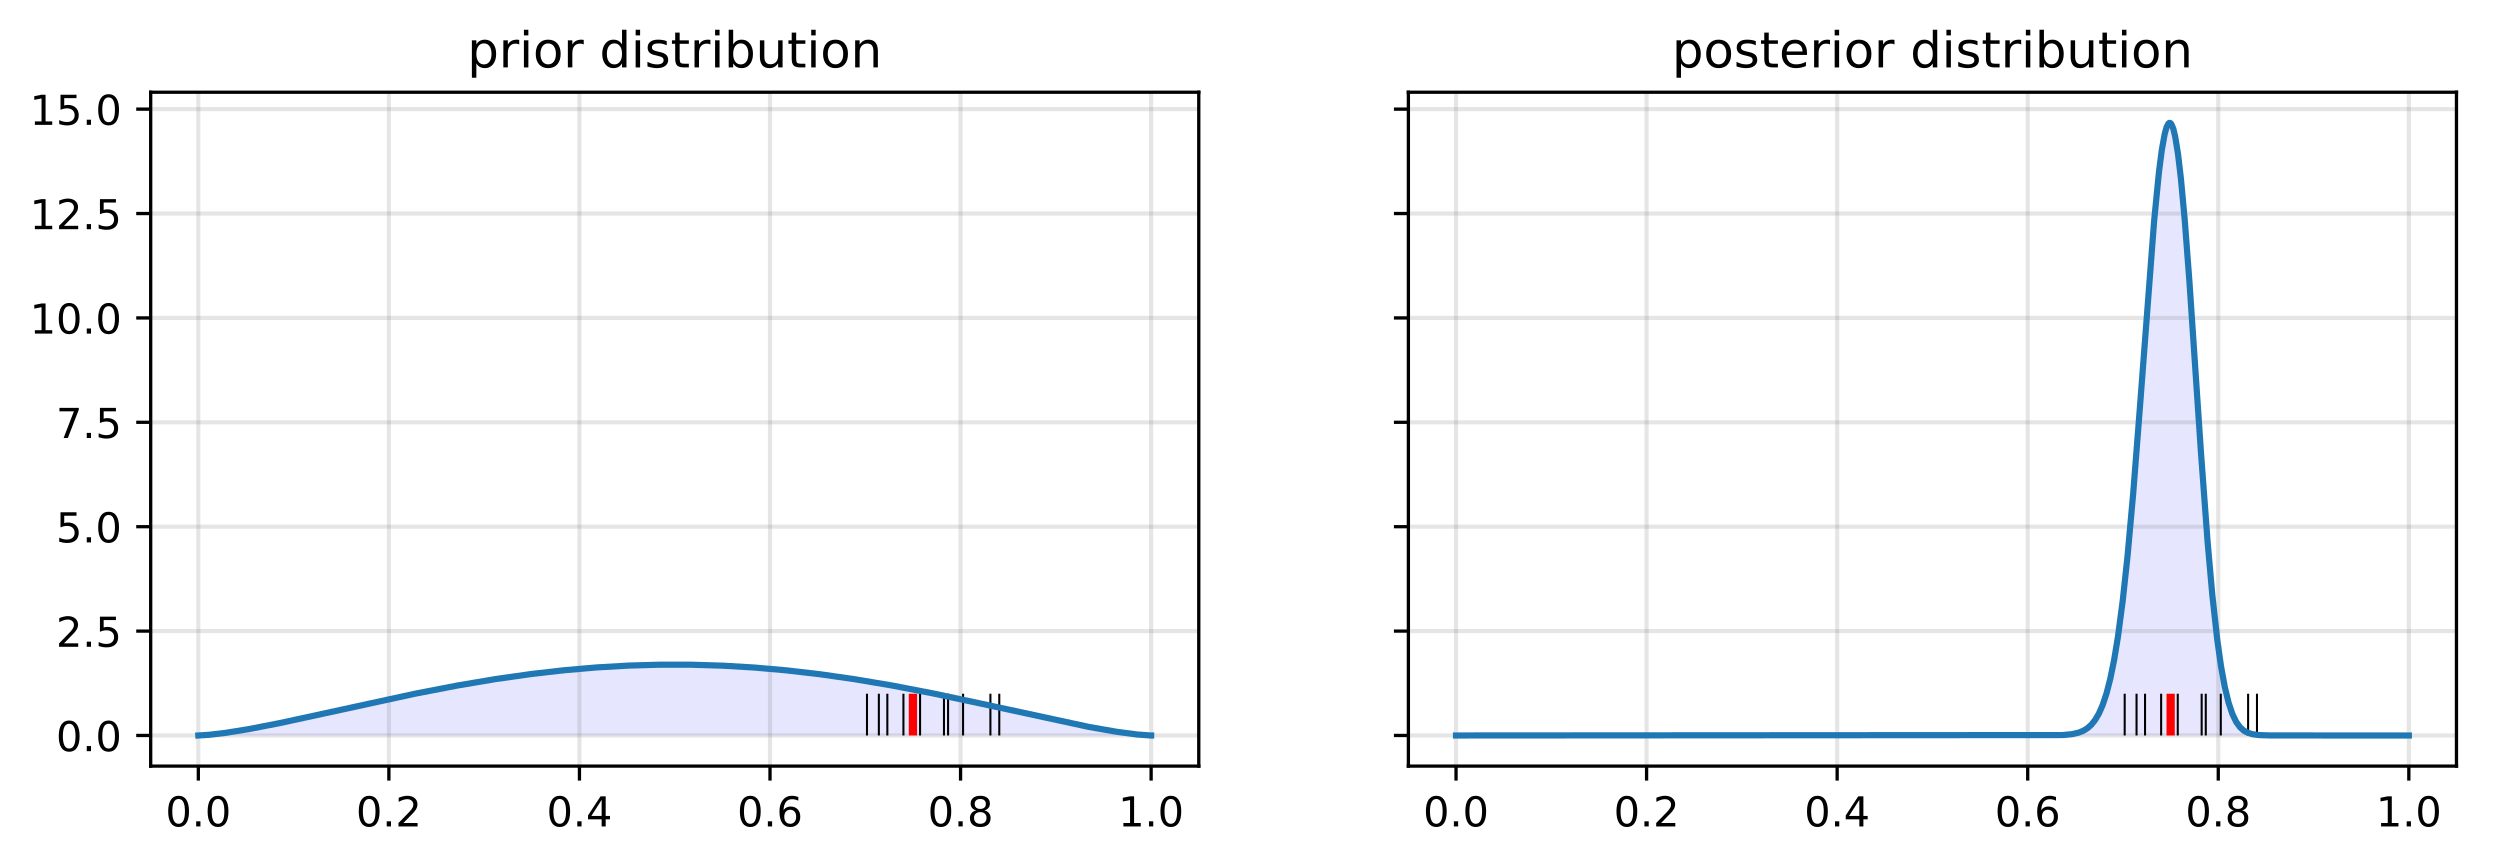 <?xml version="1.0" encoding="utf-8" standalone="no"?>
<!DOCTYPE svg PUBLIC "-//W3C//DTD SVG 1.1//EN"
  "http://www.w3.org/Graphics/SVG/1.1/DTD/svg11.dtd">
<!-- Created with matplotlib (http://matplotlib.org/) -->
<svg height="209pt" version="1.1" viewBox="0 0 605 209" width="605pt" xmlns="http://www.w3.org/2000/svg" xmlns:xlink="http://www.w3.org/1999/xlink">
 <defs>
  <style type="text/css">
*{stroke-linecap:butt;stroke-linejoin:round;}
  </style>
 </defs>
 <g id="figure_1">
  <g id="patch_1">
   <path d="M 0 209.276 
L 605.166 209.276 
L 605.166 0 
L 0 0 
z
" style="fill:#ffffff;"/>
  </g>
  <g id="axes_1">
   <g id="patch_2">
    <path d="M 36.466 185.398 
L 290.102 185.398 
L 290.102 22.318 
L 36.466 22.318 
z
" style="fill:#ffffff;"/>
   </g>
   <g id="patch_3">
    <path clip-path="url(#p19cce0cd57)" d="M 47.995 177.985 
L 48.225 177.981 
L 48.456 177.973 
L 48.687 177.963 
L 48.918 177.951 
L 49.149 177.937 
L 49.379 177.922 
L 49.61 177.906 
L 49.841 177.888 
L 50.072 177.87 
L 50.303 177.85 
L 50.533 177.829 
L 50.764 177.808 
L 50.995 177.786 
L 51.226 177.762 
L 51.457 177.739 
L 51.688 177.714 
L 51.918 177.688 
L 52.149 177.662 
L 52.38 177.636 
L 52.611 177.608 
L 52.842 177.58 
L 53.072 177.552 
L 53.303 177.522 
L 53.534 177.493 
L 53.765 177.462 
L 53.996 177.432 
L 54.226 177.4 
L 54.457 177.368 
L 54.688 177.336 
L 54.919 177.303 
L 55.15 177.27 
L 55.38 177.236 
L 55.611 177.202 
L 55.842 177.167 
L 56.073 177.132 
L 56.304 177.097 
L 56.534 177.061 
L 56.765 177.025 
L 56.996 176.988 
L 57.227 176.951 
L 57.458 176.914 
L 57.689 176.876 
L 57.919 176.838 
L 58.15 176.8 
L 58.381 176.761 
L 58.612 176.722 
L 58.843 176.683 
L 59.073 176.643 
L 59.304 176.603 
L 59.535 176.563 
L 59.766 176.522 
L 59.997 176.481 
L 60.227 176.44 
L 60.458 176.399 
L 60.689 176.357 
L 60.92 176.315 
L 61.151 176.273 
L 61.381 176.23 
L 61.612 176.188 
L 61.843 176.145 
L 62.074 176.101 
L 62.305 176.058 
L 62.536 176.014 
L 62.766 175.97 
L 62.997 175.926 
L 63.228 175.882 
L 63.459 175.838 
L 63.69 175.793 
L 63.92 175.748 
L 64.151 175.703 
L 64.382 175.657 
L 64.613 175.612 
L 64.844 175.566 
L 65.074 175.52 
L 65.305 175.474 
L 65.536 175.428 
L 65.767 175.382 
L 65.998 175.335 
L 66.228 175.288 
L 66.459 175.241 
L 66.69 175.194 
L 66.921 175.147 
L 67.152 175.1 
L 67.383 175.052 
L 67.613 175.005 
L 67.844 174.957 
L 68.075 174.909 
L 68.306 174.861 
L 68.537 174.813 
L 68.767 174.764 
L 68.998 174.716 
L 69.229 174.667 
L 69.46 174.619 
L 69.691 174.57 
L 69.921 174.521 
L 70.152 174.472 
L 70.383 174.423 
L 70.614 174.374 
L 70.845 174.324 
L 71.075 174.275 
L 71.306 174.226 
L 71.537 174.176 
L 71.768 174.126 
L 71.999 174.076 
L 72.23 174.027 
L 72.46 173.977 
L 72.691 173.927 
L 72.922 173.876 
L 73.153 173.826 
L 73.384 173.776 
L 73.614 173.726 
L 73.845 173.675 
L 74.076 173.625 
L 74.307 173.574 
L 74.538 173.524 
L 74.768 173.473 
L 74.999 173.422 
L 75.23 173.372 
L 75.461 173.321 
L 75.692 173.27 
L 75.922 173.219 
L 76.153 173.168 
L 76.384 173.117 
L 76.615 173.066 
L 76.846 173.015 
L 77.077 172.964 
L 77.307 172.912 
L 77.538 172.861 
L 77.769 172.81 
L 78 172.759 
L 78.231 172.707 
L 78.461 172.656 
L 78.692 172.605 
L 78.923 172.553 
L 79.154 172.502 
L 79.385 172.451 
L 79.615 172.399 
L 79.846 172.348 
L 80.077 172.296 
L 80.308 172.245 
L 80.539 172.193 
L 80.769 172.142 
L 81 172.09 
L 81.231 172.039 
L 81.462 171.987 
L 81.693 171.936 
L 81.924 171.884 
L 82.154 171.833 
L 82.385 171.781 
L 82.616 171.73 
L 82.847 171.678 
L 83.078 171.627 
L 83.308 171.575 
L 83.539 171.524 
L 83.77 171.472 
L 84.001 171.421 
L 84.232 171.369 
L 84.462 171.318 
L 84.693 171.267 
L 84.924 171.215 
L 85.155 171.164 
L 85.386 171.113 
L 85.616 171.061 
L 85.847 171.01 
L 86.078 170.959 
L 86.309 170.907 
L 86.54 170.856 
L 86.771 170.805 
L 87.001 170.754 
L 87.232 170.703 
L 87.463 170.652 
L 87.694 170.601 
L 87.925 170.55 
L 88.155 170.499 
L 88.386 170.448 
L 88.617 170.397 
L 88.848 170.346 
L 89.079 170.295 
L 89.309 170.245 
L 89.54 170.194 
L 89.771 170.143 
L 90.002 170.093 
L 90.233 170.042 
L 90.463 169.992 
L 90.694 169.941 
L 90.925 169.891 
L 91.156 169.841 
L 91.387 169.79 
L 91.618 169.74 
L 91.848 169.69 
L 92.079 169.64 
L 92.31 169.59 
L 92.541 169.54 
L 92.772 169.49 
L 93.002 169.44 
L 93.233 169.391 
L 93.464 169.341 
L 93.695 169.291 
L 93.926 169.242 
L 94.156 169.192 
L 94.387 169.143 
L 94.618 169.094 
L 94.849 169.044 
L 95.08 168.995 
L 95.31 168.946 
L 95.541 168.897 
L 95.772 168.848 
L 96.003 168.799 
L 96.234 168.75 
L 96.465 168.702 
L 96.695 168.653 
L 96.926 168.605 
L 97.157 168.556 
L 97.388 168.508 
L 97.619 168.459 
L 97.849 168.411 
L 98.08 168.363 
L 98.311 168.315 
L 98.542 168.267 
L 98.773 168.219 
L 99.003 168.172 
L 99.234 168.124 
L 99.465 168.076 
L 99.696 168.029 
L 99.927 167.982 
L 100.157 167.934 
L 100.388 167.887 
L 100.619 167.84 
L 100.85 167.793 
L 101.081 167.746 
L 101.312 167.7 
L 101.542 167.653 
L 101.773 167.606 
L 102.004 167.56 
L 102.235 167.514 
L 102.466 167.467 
L 102.696 167.421 
L 102.927 167.375 
L 103.158 167.329 
L 103.389 167.284 
L 103.62 167.238 
L 103.85 167.192 
L 104.081 167.147 
L 104.312 167.102 
L 104.543 167.056 
L 104.774 167.011 
L 105.004 166.966 
L 105.235 166.921 
L 105.466 166.877 
L 105.697 166.832 
L 105.928 166.787 
L 106.159 166.743 
L 106.389 166.699 
L 106.62 166.655 
L 106.851 166.611 
L 107.082 166.567 
L 107.313 166.523 
L 107.543 166.479 
L 107.774 166.436 
L 108.005 166.392 
L 108.236 166.349 
L 108.467 166.306 
L 108.697 166.263 
L 108.928 166.22 
L 109.159 166.177 
L 109.39 166.134 
L 109.621 166.092 
L 109.851 166.05 
L 110.082 166.007 
L 110.313 165.965 
L 110.544 165.923 
L 110.775 165.881 
L 111.005 165.84 
L 111.236 165.798 
L 111.467 165.757 
L 111.698 165.715 
L 111.929 165.674 
L 112.16 165.633 
L 112.39 165.592 
L 112.621 165.552 
L 112.852 165.511 
L 113.083 165.47 
L 113.314 165.43 
L 113.544 165.39 
L 113.775 165.35 
L 114.006 165.31 
L 114.237 165.27 
L 114.468 165.231 
L 114.698 165.191 
L 114.929 165.152 
L 115.16 165.113 
L 115.391 165.074 
L 115.622 165.035 
L 115.852 164.996 
L 116.083 164.958 
L 116.314 164.919 
L 116.545 164.881 
L 116.776 164.843 
L 117.007 164.805 
L 117.237 164.767 
L 117.468 164.73 
L 117.699 164.692 
L 117.93 164.655 
L 118.161 164.617 
L 118.391 164.58 
L 118.622 164.544 
L 118.853 164.507 
L 119.084 164.47 
L 119.315 164.434 
L 119.545 164.398 
L 119.776 164.362 
L 120.007 164.326 
L 120.238 164.29 
L 120.469 164.254 
L 120.699 164.219 
L 120.93 164.184 
L 121.161 164.148 
L 121.392 164.113 
L 121.623 164.079 
L 121.854 164.044 
L 122.084 164.01 
L 122.315 163.975 
L 122.546 163.941 
L 122.777 163.907 
L 123.008 163.873 
L 123.238 163.84 
L 123.469 163.806 
L 123.7 163.773 
L 123.931 163.74 
L 124.162 163.707 
L 124.392 163.674 
L 124.623 163.641 
L 124.854 163.609 
L 125.085 163.577 
L 125.316 163.544 
L 125.546 163.513 
L 125.777 163.481 
L 126.008 163.449 
L 126.239 163.418 
L 126.47 163.386 
L 126.701 163.355 
L 126.931 163.324 
L 127.162 163.294 
L 127.393 163.263 
L 127.624 163.233 
L 127.855 163.202 
L 128.085 163.172 
L 128.316 163.143 
L 128.547 163.113 
L 128.778 163.083 
L 129.009 163.054 
L 129.239 163.025 
L 129.47 162.996 
L 129.701 162.967 
L 129.932 162.938 
L 130.163 162.91 
L 130.393 162.882 
L 130.624 162.854 
L 130.855 162.826 
L 131.086 162.798 
L 131.317 162.771 
L 131.548 162.743 
L 131.778 162.716 
L 132.009 162.689 
L 132.24 162.662 
L 132.471 162.636 
L 132.702 162.609 
L 132.932 162.583 
L 133.163 162.557 
L 133.394 162.531 
L 133.625 162.505 
L 133.856 162.48 
L 134.086 162.454 
L 134.317 162.429 
L 134.548 162.404 
L 134.779 162.379 
L 135.01 162.355 
L 135.24 162.33 
L 135.471 162.306 
L 135.702 162.282 
L 135.933 162.258 
L 136.164 162.235 
L 136.395 162.211 
L 136.625 162.188 
L 136.856 162.165 
L 137.087 162.142 
L 137.318 162.119 
L 137.549 162.097 
L 137.779 162.074 
L 138.01 162.052 
L 138.241 162.03 
L 138.472 162.009 
L 138.703 161.987 
L 138.933 161.966 
L 139.164 161.945 
L 139.395 161.924 
L 139.626 161.903 
L 139.857 161.882 
L 140.087 161.862 
L 140.318 161.842 
L 140.549 161.822 
L 140.78 161.802 
L 141.011 161.782 
L 141.242 161.763 
L 141.472 161.743 
L 141.703 161.724 
L 141.934 161.706 
L 142.165 161.687 
L 142.396 161.668 
L 142.626 161.65 
L 142.857 161.632 
L 143.088 161.614 
L 143.319 161.597 
L 143.55 161.579 
L 143.78 161.562 
L 144.011 161.545 
L 144.242 161.528 
L 144.473 161.511 
L 144.704 161.495 
L 144.934 161.478 
L 145.165 161.462 
L 145.396 161.446 
L 145.627 161.431 
L 145.858 161.415 
L 146.089 161.4 
L 146.319 161.385 
L 146.55 161.37 
L 146.781 161.355 
L 147.012 161.341 
L 147.243 161.326 
L 147.473 161.312 
L 147.704 161.298 
L 147.935 161.285 
L 148.166 161.271 
L 148.397 161.258 
L 148.627 161.245 
L 148.858 161.232 
L 149.089 161.219 
L 149.32 161.207 
L 149.551 161.195 
L 149.781 161.182 
L 150.012 161.171 
L 150.243 161.159 
L 150.474 161.147 
L 150.705 161.136 
L 150.936 161.125 
L 151.166 161.114 
L 151.397 161.104 
L 151.628 161.093 
L 151.859 161.083 
L 152.09 161.073 
L 152.32 161.063 
L 152.551 161.053 
L 152.782 161.044 
L 153.013 161.035 
L 153.244 161.026 
L 153.474 161.017 
L 153.705 161.008 
L 153.936 161 
L 154.167 160.991 
L 154.398 160.983 
L 154.628 160.976 
L 154.859 160.968 
L 155.09 160.961 
L 155.321 160.953 
L 155.552 160.946 
L 155.783 160.94 
L 156.013 160.933 
L 156.244 160.927 
L 156.475 160.92 
L 156.706 160.914 
L 156.937 160.909 
L 157.167 160.903 
L 157.398 160.898 
L 157.629 160.893 
L 157.86 160.888 
L 158.091 160.883 
L 158.321 160.878 
L 158.552 160.874 
L 158.783 160.87 
L 159.014 160.866 
L 159.245 160.862 
L 159.475 160.859 
L 159.706 160.855 
L 159.937 160.852 
L 160.168 160.85 
L 160.399 160.847 
L 160.63 160.844 
L 160.86 160.842 
L 161.091 160.84 
L 161.322 160.838 
L 161.553 160.837 
L 161.784 160.835 
L 162.014 160.834 
L 162.245 160.833 
L 162.476 160.832 
L 162.707 160.831 
L 162.938 160.831 
L 163.168 160.831 
L 163.399 160.831 
L 163.63 160.831 
L 163.861 160.831 
L 164.092 160.832 
L 164.322 160.833 
L 164.553 160.834 
L 164.784 160.835 
L 165.015 160.837 
L 165.246 160.838 
L 165.476 160.84 
L 165.707 160.842 
L 165.938 160.844 
L 166.169 160.847 
L 166.4 160.85 
L 166.631 160.852 
L 166.861 160.855 
L 167.092 160.859 
L 167.323 160.862 
L 167.554 160.866 
L 167.785 160.87 
L 168.015 160.874 
L 168.246 160.878 
L 168.477 160.883 
L 168.708 160.888 
L 168.939 160.893 
L 169.169 160.898 
L 169.4 160.903 
L 169.631 160.909 
L 169.862 160.914 
L 170.093 160.92 
L 170.323 160.927 
L 170.554 160.933 
L 170.785 160.94 
L 171.016 160.946 
L 171.247 160.953 
L 171.478 160.961 
L 171.708 160.968 
L 171.939 160.976 
L 172.17 160.983 
L 172.401 160.991 
L 172.632 161 
L 172.862 161.008 
L 173.093 161.017 
L 173.324 161.026 
L 173.555 161.035 
L 173.786 161.044 
L 174.016 161.053 
L 174.247 161.063 
L 174.478 161.073 
L 174.709 161.083 
L 174.94 161.093 
L 175.17 161.104 
L 175.401 161.114 
L 175.632 161.125 
L 175.863 161.136 
L 176.094 161.147 
L 176.325 161.159 
L 176.555 161.171 
L 176.786 161.182 
L 177.017 161.195 
L 177.248 161.207 
L 177.479 161.219 
L 177.709 161.232 
L 177.94 161.245 
L 178.171 161.258 
L 178.402 161.271 
L 178.633 161.285 
L 178.863 161.298 
L 179.094 161.312 
L 179.325 161.326 
L 179.556 161.341 
L 179.787 161.355 
L 180.017 161.37 
L 180.248 161.385 
L 180.479 161.4 
L 180.71 161.415 
L 180.941 161.431 
L 181.172 161.446 
L 181.402 161.462 
L 181.633 161.478 
L 181.864 161.495 
L 182.095 161.511 
L 182.326 161.528 
L 182.556 161.545 
L 182.787 161.562 
L 183.018 161.579 
L 183.249 161.597 
L 183.48 161.614 
L 183.71 161.632 
L 183.941 161.65 
L 184.172 161.668 
L 184.403 161.687 
L 184.634 161.706 
L 184.864 161.724 
L 185.095 161.743 
L 185.326 161.763 
L 185.557 161.782 
L 185.788 161.802 
L 186.019 161.822 
L 186.249 161.842 
L 186.48 161.862 
L 186.711 161.882 
L 186.942 161.903 
L 187.173 161.924 
L 187.403 161.945 
L 187.634 161.966 
L 187.865 161.987 
L 188.096 162.009 
L 188.327 162.03 
L 188.557 162.052 
L 188.788 162.074 
L 189.019 162.097 
L 189.25 162.119 
L 189.481 162.142 
L 189.711 162.165 
L 189.942 162.188 
L 190.173 162.211 
L 190.404 162.235 
L 190.635 162.258 
L 190.866 162.282 
L 191.096 162.306 
L 191.327 162.33 
L 191.558 162.355 
L 191.789 162.379 
L 192.02 162.404 
L 192.25 162.429 
L 192.481 162.454 
L 192.712 162.48 
L 192.943 162.505 
L 193.174 162.531 
L 193.404 162.557 
L 193.635 162.583 
L 193.866 162.609 
L 194.097 162.636 
L 194.328 162.662 
L 194.558 162.689 
L 194.789 162.716 
L 195.02 162.743 
L 195.251 162.771 
L 195.482 162.798 
L 195.713 162.826 
L 195.943 162.854 
L 196.174 162.882 
L 196.405 162.91 
L 196.636 162.938 
L 196.867 162.967 
L 197.097 162.996 
L 197.328 163.025 
L 197.559 163.054 
L 197.79 163.083 
L 198.021 163.113 
L 198.251 163.143 
L 198.482 163.172 
L 198.713 163.202 
L 198.944 163.233 
L 199.175 163.263 
L 199.405 163.294 
L 199.636 163.324 
L 199.867 163.355 
L 200.098 163.386 
L 200.329 163.418 
L 200.56 163.449 
L 200.79 163.481 
L 201.021 163.513 
L 201.252 163.544 
L 201.483 163.577 
L 201.714 163.609 
L 201.944 163.641 
L 202.175 163.674 
L 202.406 163.707 
L 202.637 163.74 
L 202.868 163.773 
L 203.098 163.806 
L 203.329 163.84 
L 203.56 163.873 
L 203.791 163.907 
L 204.022 163.941 
L 204.252 163.975 
L 204.483 164.01 
L 204.714 164.044 
L 204.945 164.079 
L 205.176 164.113 
L 205.407 164.148 
L 205.637 164.184 
L 205.868 164.219 
L 206.099 164.254 
L 206.33 164.29 
L 206.561 164.326 
L 206.791 164.362 
L 207.022 164.398 
L 207.253 164.434 
L 207.484 164.47 
L 207.715 164.507 
L 207.945 164.544 
L 208.176 164.58 
L 208.407 164.617 
L 208.638 164.655 
L 208.869 164.692 
L 209.099 164.73 
L 209.33 164.767 
L 209.561 164.805 
L 209.792 164.843 
L 210.023 164.881 
L 210.254 164.919 
L 210.484 164.958 
L 210.715 164.996 
L 210.946 165.035 
L 211.177 165.074 
L 211.408 165.113 
L 211.638 165.152 
L 211.869 165.191 
L 212.1 165.231 
L 212.331 165.27 
L 212.562 165.31 
L 212.792 165.35 
L 213.023 165.39 
L 213.254 165.43 
L 213.485 165.47 
L 213.716 165.511 
L 213.946 165.552 
L 214.177 165.592 
L 214.408 165.633 
L 214.639 165.674 
L 214.87 165.715 
L 215.101 165.757 
L 215.331 165.798 
L 215.562 165.84 
L 215.793 165.881 
L 216.024 165.923 
L 216.255 165.965 
L 216.485 166.007 
L 216.716 166.05 
L 216.947 166.092 
L 217.178 166.134 
L 217.409 166.177 
L 217.639 166.22 
L 217.87 166.263 
L 218.101 166.306 
L 218.332 166.349 
L 218.563 166.392 
L 218.793 166.436 
L 219.024 166.479 
L 219.255 166.523 
L 219.486 166.567 
L 219.717 166.611 
L 219.947 166.655 
L 220.178 166.699 
L 220.409 166.743 
L 220.64 166.787 
L 220.871 166.832 
L 221.102 166.877 
L 221.332 166.921 
L 221.563 166.966 
L 221.794 167.011 
L 222.025 167.056 
L 222.256 167.102 
L 222.486 167.147 
L 222.717 167.192 
L 222.948 167.238 
L 223.179 167.284 
L 223.41 167.329 
L 223.64 167.375 
L 223.871 167.421 
L 224.102 167.467 
L 224.333 167.514 
L 224.564 167.56 
L 224.794 167.606 
L 225.025 167.653 
L 225.256 167.7 
L 225.487 167.746 
L 225.718 167.793 
L 225.949 167.84 
L 226.179 167.887 
L 226.41 167.934 
L 226.641 167.982 
L 226.872 168.029 
L 227.103 168.076 
L 227.333 168.124 
L 227.564 168.172 
L 227.795 168.219 
L 228.026 168.267 
L 228.257 168.315 
L 228.487 168.363 
L 228.718 168.411 
L 228.949 168.459 
L 229.18 168.508 
L 229.411 168.556 
L 229.641 168.605 
L 229.872 168.653 
L 230.103 168.702 
L 230.334 168.75 
L 230.565 168.799 
L 230.796 168.848 
L 231.026 168.897 
L 231.257 168.946 
L 231.488 168.995 
L 231.719 169.044 
L 231.95 169.094 
L 232.18 169.143 
L 232.411 169.192 
L 232.642 169.242 
L 232.873 169.291 
L 233.104 169.341 
L 233.334 169.391 
L 233.565 169.44 
L 233.796 169.49 
L 234.027 169.54 
L 234.258 169.59 
L 234.488 169.64 
L 234.719 169.69 
L 234.95 169.74 
L 235.181 169.79 
L 235.412 169.841 
L 235.643 169.891 
L 235.873 169.941 
L 236.104 169.992 
L 236.335 170.042 
L 236.566 170.093 
L 236.797 170.143 
L 237.027 170.194 
L 237.258 170.245 
L 237.489 170.295 
L 237.72 170.346 
L 237.951 170.397 
L 238.181 170.448 
L 238.412 170.499 
L 238.643 170.55 
L 238.874 170.601 
L 239.105 170.652 
L 239.335 170.703 
L 239.566 170.754 
L 239.797 170.805 
L 240.028 170.856 
L 240.259 170.907 
L 240.49 170.959 
L 240.72 171.01 
L 240.951 171.061 
L 241.182 171.113 
L 241.413 171.164 
L 241.644 171.215 
L 241.874 171.267 
L 242.105 171.318 
L 242.336 171.369 
L 242.567 171.421 
L 242.798 171.472 
L 243.028 171.524 
L 243.259 171.575 
L 243.49 171.627 
L 243.721 171.678 
L 243.952 171.73 
L 244.182 171.781 
L 244.413 171.833 
L 244.644 171.884 
L 244.875 171.936 
L 245.106 171.987 
L 245.337 172.039 
L 245.567 172.09 
L 245.798 172.142 
L 246.029 172.193 
L 246.26 172.245 
L 246.491 172.296 
L 246.721 172.348 
L 246.952 172.399 
L 247.183 172.451 
L 247.414 172.502 
L 247.645 172.553 
L 247.875 172.605 
L 248.106 172.656 
L 248.337 172.707 
L 248.568 172.759 
L 248.799 172.81 
L 249.029 172.861 
L 249.26 172.912 
L 249.491 172.964 
L 249.722 173.015 
L 249.953 173.066 
L 250.184 173.117 
L 250.414 173.168 
L 250.645 173.219 
L 250.876 173.27 
L 251.107 173.321 
L 251.338 173.372 
L 251.568 173.422 
L 251.799 173.473 
L 252.03 173.524 
L 252.261 173.574 
L 252.492 173.625 
L 252.722 173.675 
L 252.953 173.726 
L 253.184 173.776 
L 253.415 173.826 
L 253.646 173.876 
L 253.876 173.927 
L 254.107 173.977 
L 254.338 174.027 
L 254.569 174.076 
L 254.8 174.126 
L 255.031 174.176 
L 255.261 174.226 
L 255.492 174.275 
L 255.723 174.324 
L 255.954 174.374 
L 256.185 174.423 
L 256.415 174.472 
L 256.646 174.521 
L 256.877 174.57 
L 257.108 174.619 
L 257.339 174.667 
L 257.569 174.716 
L 257.8 174.764 
L 258.031 174.813 
L 258.262 174.861 
L 258.493 174.909 
L 258.723 174.957 
L 258.954 175.005 
L 259.185 175.052 
L 259.416 175.1 
L 259.647 175.147 
L 259.878 175.194 
L 260.108 175.241 
L 260.339 175.288 
L 260.57 175.335 
L 260.801 175.382 
L 261.032 175.428 
L 261.262 175.474 
L 261.493 175.52 
L 261.724 175.566 
L 261.955 175.612 
L 262.186 175.657 
L 262.416 175.703 
L 262.647 175.748 
L 262.878 175.793 
L 263.109 175.838 
L 263.34 175.882 
L 263.57 175.926 
L 263.801 175.97 
L 264.032 176.014 
L 264.263 176.058 
L 264.494 176.101 
L 264.725 176.145 
L 264.955 176.188 
L 265.186 176.23 
L 265.417 176.273 
L 265.648 176.315 
L 265.879 176.357 
L 266.109 176.399 
L 266.34 176.44 
L 266.571 176.481 
L 266.802 176.522 
L 267.033 176.563 
L 267.263 176.603 
L 267.494 176.643 
L 267.725 176.683 
L 267.956 176.722 
L 268.187 176.761 
L 268.417 176.8 
L 268.648 176.838 
L 268.879 176.876 
L 269.11 176.914 
L 269.341 176.951 
L 269.571 176.988 
L 269.802 177.025 
L 270.033 177.061 
L 270.264 177.097 
L 270.495 177.132 
L 270.726 177.167 
L 270.956 177.202 
L 271.187 177.236 
L 271.418 177.27 
L 271.649 177.303 
L 271.88 177.336 
L 272.11 177.368 
L 272.341 177.4 
L 272.572 177.432 
L 272.803 177.462 
L 273.034 177.493 
L 273.264 177.522 
L 273.495 177.552 
L 273.726 177.58 
L 273.957 177.608 
L 274.188 177.636 
L 274.418 177.662 
L 274.649 177.688 
L 274.88 177.714 
L 275.111 177.739 
L 275.342 177.762 
L 275.573 177.786 
L 275.803 177.808 
L 276.034 177.829 
L 276.265 177.85 
L 276.496 177.87 
L 276.727 177.888 
L 276.957 177.906 
L 277.188 177.922 
L 277.419 177.937 
L 277.65 177.951 
L 277.881 177.963 
L 278.111 177.973 
L 278.342 177.981 
L 278.573 177.985 
z
" style="fill:#0000ff;opacity:0.1;"/>
   </g>
   <g id="matplotlib.axis_1">
    <g id="xtick_1">
     <g id="line2d_1">
      <path clip-path="url(#p19cce0cd57)" d="M 47.995 185.398 
L 47.995 22.318 
" style="fill:none;opacity:0.2;stroke:#808080;stroke-linecap:square;"/>
     </g>
     <g id="line2d_2">
      <defs>
       <path d="M 0 0 
L 0 3.5 
" id="m23c9a166a1" style="stroke:#000000;stroke-width:0.8;"/>
      </defs>
      <g>
       <use style="stroke:#000000;stroke-width:0.8;" x="47.995" xlink:href="#m23c9a166a1" y="185.398"/>
      </g>
     </g>
     <g id="text_1">
      <!-- 0.0 -->
      <defs>
       <path d="M 31.781 66.406 
Q 24.172 66.406 20.328 58.906 
Q 16.5 51.422 16.5 36.375 
Q 16.5 21.391 20.328 13.891 
Q 24.172 6.391 31.781 6.391 
Q 39.453 6.391 43.281 13.891 
Q 47.125 21.391 47.125 36.375 
Q 47.125 51.422 43.281 58.906 
Q 39.453 66.406 31.781 66.406 
z
M 31.781 74.219 
Q 44.047 74.219 50.516 64.516 
Q 56.984 54.828 56.984 36.375 
Q 56.984 17.969 50.516 8.266 
Q 44.047 -1.422 31.781 -1.422 
Q 19.531 -1.422 13.062 8.266 
Q 6.594 17.969 6.594 36.375 
Q 6.594 54.828 13.062 64.516 
Q 19.531 74.219 31.781 74.219 
z
" id="DejaVuSans-30"/>
       <path d="M 10.688 12.406 
L 21 12.406 
L 21 0 
L 10.688 0 
z
" id="DejaVuSans-2e"/>
      </defs>
      <g transform="translate(40.043 199.997)scale(0.1 -0.1)">
       <use xlink:href="#DejaVuSans-30"/>
       <use x="63.623" xlink:href="#DejaVuSans-2e"/>
       <use x="95.41" xlink:href="#DejaVuSans-30"/>
      </g>
     </g>
    </g>
    <g id="xtick_2">
     <g id="line2d_3">
      <path clip-path="url(#p19cce0cd57)" d="M 94.11 185.398 
L 94.11 22.318 
" style="fill:none;opacity:0.2;stroke:#808080;stroke-linecap:square;"/>
     </g>
     <g id="line2d_4">
      <g>
       <use style="stroke:#000000;stroke-width:0.8;" x="94.11" xlink:href="#m23c9a166a1" y="185.398"/>
      </g>
     </g>
     <g id="text_2">
      <!-- 0.2 -->
      <defs>
       <path d="M 19.188 8.297 
L 53.609 8.297 
L 53.609 0 
L 7.328 0 
L 7.328 8.297 
Q 12.938 14.109 22.625 23.891 
Q 32.328 33.688 34.812 36.531 
Q 39.547 41.844 41.422 45.531 
Q 43.312 49.219 43.312 52.781 
Q 43.312 58.594 39.234 62.25 
Q 35.156 65.922 28.609 65.922 
Q 23.969 65.922 18.812 64.312 
Q 13.672 62.703 7.812 59.422 
L 7.812 69.391 
Q 13.766 71.781 18.938 73 
Q 24.125 74.219 28.422 74.219 
Q 39.75 74.219 46.484 68.547 
Q 53.219 62.891 53.219 53.422 
Q 53.219 48.922 51.531 44.891 
Q 49.859 40.875 45.406 35.406 
Q 44.188 33.984 37.641 27.219 
Q 31.109 20.453 19.188 8.297 
z
" id="DejaVuSans-32"/>
      </defs>
      <g transform="translate(86.159 199.997)scale(0.1 -0.1)">
       <use xlink:href="#DejaVuSans-30"/>
       <use x="63.623" xlink:href="#DejaVuSans-2e"/>
       <use x="95.41" xlink:href="#DejaVuSans-32"/>
      </g>
     </g>
    </g>
    <g id="xtick_3">
     <g id="line2d_5">
      <path clip-path="url(#p19cce0cd57)" d="M 140.226 185.398 
L 140.226 22.318 
" style="fill:none;opacity:0.2;stroke:#808080;stroke-linecap:square;"/>
     </g>
     <g id="line2d_6">
      <g>
       <use style="stroke:#000000;stroke-width:0.8;" x="140.226" xlink:href="#m23c9a166a1" y="185.398"/>
      </g>
     </g>
     <g id="text_3">
      <!-- 0.4 -->
      <defs>
       <path d="M 37.797 64.312 
L 12.891 25.391 
L 37.797 25.391 
z
M 35.203 72.906 
L 47.609 72.906 
L 47.609 25.391 
L 58.016 25.391 
L 58.016 17.188 
L 47.609 17.188 
L 47.609 0 
L 37.797 0 
L 37.797 17.188 
L 4.891 17.188 
L 4.891 26.703 
z
" id="DejaVuSans-34"/>
      </defs>
      <g transform="translate(132.274 199.997)scale(0.1 -0.1)">
       <use xlink:href="#DejaVuSans-30"/>
       <use x="63.623" xlink:href="#DejaVuSans-2e"/>
       <use x="95.41" xlink:href="#DejaVuSans-34"/>
      </g>
     </g>
    </g>
    <g id="xtick_4">
     <g id="line2d_7">
      <path clip-path="url(#p19cce0cd57)" d="M 186.342 185.398 
L 186.342 22.318 
" style="fill:none;opacity:0.2;stroke:#808080;stroke-linecap:square;"/>
     </g>
     <g id="line2d_8">
      <g>
       <use style="stroke:#000000;stroke-width:0.8;" x="186.342" xlink:href="#m23c9a166a1" y="185.398"/>
      </g>
     </g>
     <g id="text_4">
      <!-- 0.6 -->
      <defs>
       <path d="M 33.016 40.375 
Q 26.375 40.375 22.484 35.828 
Q 18.609 31.297 18.609 23.391 
Q 18.609 15.531 22.484 10.953 
Q 26.375 6.391 33.016 6.391 
Q 39.656 6.391 43.531 10.953 
Q 47.406 15.531 47.406 23.391 
Q 47.406 31.297 43.531 35.828 
Q 39.656 40.375 33.016 40.375 
z
M 52.594 71.297 
L 52.594 62.312 
Q 48.875 64.062 45.094 64.984 
Q 41.312 65.922 37.594 65.922 
Q 27.828 65.922 22.672 59.328 
Q 17.531 52.734 16.797 39.406 
Q 19.672 43.656 24.016 45.922 
Q 28.375 48.188 33.594 48.188 
Q 44.578 48.188 50.953 41.516 
Q 57.328 34.859 57.328 23.391 
Q 57.328 12.156 50.688 5.359 
Q 44.047 -1.422 33.016 -1.422 
Q 20.359 -1.422 13.672 8.266 
Q 6.984 17.969 6.984 36.375 
Q 6.984 53.656 15.188 63.938 
Q 23.391 74.219 37.203 74.219 
Q 40.922 74.219 44.703 73.484 
Q 48.484 72.75 52.594 71.297 
z
" id="DejaVuSans-36"/>
      </defs>
      <g transform="translate(178.39 199.997)scale(0.1 -0.1)">
       <use xlink:href="#DejaVuSans-30"/>
       <use x="63.623" xlink:href="#DejaVuSans-2e"/>
       <use x="95.41" xlink:href="#DejaVuSans-36"/>
      </g>
     </g>
    </g>
    <g id="xtick_5">
     <g id="line2d_9">
      <path clip-path="url(#p19cce0cd57)" d="M 232.457 185.398 
L 232.457 22.318 
" style="fill:none;opacity:0.2;stroke:#808080;stroke-linecap:square;"/>
     </g>
     <g id="line2d_10">
      <g>
       <use style="stroke:#000000;stroke-width:0.8;" x="232.457" xlink:href="#m23c9a166a1" y="185.398"/>
      </g>
     </g>
     <g id="text_5">
      <!-- 0.8 -->
      <defs>
       <path d="M 31.781 34.625 
Q 24.75 34.625 20.719 30.859 
Q 16.703 27.094 16.703 20.516 
Q 16.703 13.922 20.719 10.156 
Q 24.75 6.391 31.781 6.391 
Q 38.812 6.391 42.859 10.172 
Q 46.922 13.969 46.922 20.516 
Q 46.922 27.094 42.891 30.859 
Q 38.875 34.625 31.781 34.625 
z
M 21.922 38.812 
Q 15.578 40.375 12.031 44.719 
Q 8.5 49.078 8.5 55.328 
Q 8.5 64.062 14.719 69.141 
Q 20.953 74.219 31.781 74.219 
Q 42.672 74.219 48.875 69.141 
Q 55.078 64.062 55.078 55.328 
Q 55.078 49.078 51.531 44.719 
Q 48 40.375 41.703 38.812 
Q 48.828 37.156 52.797 32.312 
Q 56.781 27.484 56.781 20.516 
Q 56.781 9.906 50.312 4.234 
Q 43.844 -1.422 31.781 -1.422 
Q 19.734 -1.422 13.25 4.234 
Q 6.781 9.906 6.781 20.516 
Q 6.781 27.484 10.781 32.312 
Q 14.797 37.156 21.922 38.812 
z
M 18.312 54.391 
Q 18.312 48.734 21.844 45.562 
Q 25.391 42.391 31.781 42.391 
Q 38.141 42.391 41.719 45.562 
Q 45.312 48.734 45.312 54.391 
Q 45.312 60.062 41.719 63.234 
Q 38.141 66.406 31.781 66.406 
Q 25.391 66.406 21.844 63.234 
Q 18.312 60.062 18.312 54.391 
z
" id="DejaVuSans-38"/>
      </defs>
      <g transform="translate(224.506 199.997)scale(0.1 -0.1)">
       <use xlink:href="#DejaVuSans-30"/>
       <use x="63.623" xlink:href="#DejaVuSans-2e"/>
       <use x="95.41" xlink:href="#DejaVuSans-38"/>
      </g>
     </g>
    </g>
    <g id="xtick_6">
     <g id="line2d_11">
      <path clip-path="url(#p19cce0cd57)" d="M 278.573 185.398 
L 278.573 22.318 
" style="fill:none;opacity:0.2;stroke:#808080;stroke-linecap:square;"/>
     </g>
     <g id="line2d_12">
      <g>
       <use style="stroke:#000000;stroke-width:0.8;" x="278.573" xlink:href="#m23c9a166a1" y="185.398"/>
      </g>
     </g>
     <g id="text_6">
      <!-- 1.0 -->
      <defs>
       <path d="M 12.406 8.297 
L 28.516 8.297 
L 28.516 63.922 
L 10.984 60.406 
L 10.984 69.391 
L 28.422 72.906 
L 38.281 72.906 
L 38.281 8.297 
L 54.391 8.297 
L 54.391 0 
L 12.406 0 
z
" id="DejaVuSans-31"/>
      </defs>
      <g transform="translate(270.622 199.997)scale(0.1 -0.1)">
       <use xlink:href="#DejaVuSans-31"/>
       <use x="63.623" xlink:href="#DejaVuSans-2e"/>
       <use x="95.41" xlink:href="#DejaVuSans-30"/>
      </g>
     </g>
    </g>
   </g>
   <g id="matplotlib.axis_2">
    <g id="ytick_1">
     <g id="line2d_13">
      <path clip-path="url(#p19cce0cd57)" d="M 36.466 177.985 
L 290.102 177.985 
" style="fill:none;opacity:0.2;stroke:#808080;stroke-linecap:square;"/>
     </g>
     <g id="line2d_14">
      <defs>
       <path d="M 0 0 
L -3.5 0 
" id="m2a836a246b" style="stroke:#000000;stroke-width:0.8;"/>
      </defs>
      <g>
       <use style="stroke:#000000;stroke-width:0.8;" x="36.466" xlink:href="#m2a836a246b" y="177.985"/>
      </g>
     </g>
     <g id="text_7">
      <!-- 0.0 -->
      <g transform="translate(13.562 181.785)scale(0.1 -0.1)">
       <use xlink:href="#DejaVuSans-30"/>
       <use x="63.623" xlink:href="#DejaVuSans-2e"/>
       <use x="95.41" xlink:href="#DejaVuSans-30"/>
      </g>
     </g>
    </g>
    <g id="ytick_2">
     <g id="line2d_15">
      <path clip-path="url(#p19cce0cd57)" d="M 36.466 152.723 
L 290.102 152.723 
" style="fill:none;opacity:0.2;stroke:#808080;stroke-linecap:square;"/>
     </g>
     <g id="line2d_16">
      <g>
       <use style="stroke:#000000;stroke-width:0.8;" x="36.466" xlink:href="#m2a836a246b" y="152.723"/>
      </g>
     </g>
     <g id="text_8">
      <!-- 2.5 -->
      <defs>
       <path d="M 10.797 72.906 
L 49.516 72.906 
L 49.516 64.594 
L 19.828 64.594 
L 19.828 46.734 
Q 21.969 47.469 24.109 47.828 
Q 26.266 48.188 28.422 48.188 
Q 40.625 48.188 47.75 41.5 
Q 54.891 34.812 54.891 23.391 
Q 54.891 11.625 47.562 5.094 
Q 40.234 -1.422 26.906 -1.422 
Q 22.312 -1.422 17.547 -0.641 
Q 12.797 0.141 7.719 1.703 
L 7.719 11.625 
Q 12.109 9.234 16.797 8.062 
Q 21.484 6.891 26.703 6.891 
Q 35.156 6.891 40.078 11.328 
Q 45.016 15.766 45.016 23.391 
Q 45.016 31 40.078 35.438 
Q 35.156 39.891 26.703 39.891 
Q 22.75 39.891 18.812 39.016 
Q 14.891 38.141 10.797 36.281 
z
" id="DejaVuSans-35"/>
      </defs>
      <g transform="translate(13.562 156.522)scale(0.1 -0.1)">
       <use xlink:href="#DejaVuSans-32"/>
       <use x="63.623" xlink:href="#DejaVuSans-2e"/>
       <use x="95.41" xlink:href="#DejaVuSans-35"/>
      </g>
     </g>
    </g>
    <g id="ytick_3">
     <g id="line2d_17">
      <path clip-path="url(#p19cce0cd57)" d="M 36.466 127.461 
L 290.102 127.461 
" style="fill:none;opacity:0.2;stroke:#808080;stroke-linecap:square;"/>
     </g>
     <g id="line2d_18">
      <g>
       <use style="stroke:#000000;stroke-width:0.8;" x="36.466" xlink:href="#m2a836a246b" y="127.461"/>
      </g>
     </g>
     <g id="text_9">
      <!-- 5.0 -->
      <g transform="translate(13.562 131.26)scale(0.1 -0.1)">
       <use xlink:href="#DejaVuSans-35"/>
       <use x="63.623" xlink:href="#DejaVuSans-2e"/>
       <use x="95.41" xlink:href="#DejaVuSans-30"/>
      </g>
     </g>
    </g>
    <g id="ytick_4">
     <g id="line2d_19">
      <path clip-path="url(#p19cce0cd57)" d="M 36.466 102.198 
L 290.102 102.198 
" style="fill:none;opacity:0.2;stroke:#808080;stroke-linecap:square;"/>
     </g>
     <g id="line2d_20">
      <g>
       <use style="stroke:#000000;stroke-width:0.8;" x="36.466" xlink:href="#m2a836a246b" y="102.198"/>
      </g>
     </g>
     <g id="text_10">
      <!-- 7.5 -->
      <defs>
       <path d="M 8.203 72.906 
L 55.078 72.906 
L 55.078 68.703 
L 28.609 0 
L 18.312 0 
L 43.219 64.594 
L 8.203 64.594 
z
" id="DejaVuSans-37"/>
      </defs>
      <g transform="translate(13.562 105.998)scale(0.1 -0.1)">
       <use xlink:href="#DejaVuSans-37"/>
       <use x="63.623" xlink:href="#DejaVuSans-2e"/>
       <use x="95.41" xlink:href="#DejaVuSans-35"/>
      </g>
     </g>
    </g>
    <g id="ytick_5">
     <g id="line2d_21">
      <path clip-path="url(#p19cce0cd57)" d="M 36.466 76.936 
L 290.102 76.936 
" style="fill:none;opacity:0.2;stroke:#808080;stroke-linecap:square;"/>
     </g>
     <g id="line2d_22">
      <g>
       <use style="stroke:#000000;stroke-width:0.8;" x="36.466" xlink:href="#m2a836a246b" y="76.936"/>
      </g>
     </g>
     <g id="text_11">
      <!-- 10.0 -->
      <g transform="translate(7.2 80.735)scale(0.1 -0.1)">
       <use xlink:href="#DejaVuSans-31"/>
       <use x="63.623" xlink:href="#DejaVuSans-30"/>
       <use x="127.246" xlink:href="#DejaVuSans-2e"/>
       <use x="159.033" xlink:href="#DejaVuSans-30"/>
      </g>
     </g>
    </g>
    <g id="ytick_6">
     <g id="line2d_23">
      <path clip-path="url(#p19cce0cd57)" d="M 36.466 51.674 
L 290.102 51.674 
" style="fill:none;opacity:0.2;stroke:#808080;stroke-linecap:square;"/>
     </g>
     <g id="line2d_24">
      <g>
       <use style="stroke:#000000;stroke-width:0.8;" x="36.466" xlink:href="#m2a836a246b" y="51.674"/>
      </g>
     </g>
     <g id="text_12">
      <!-- 12.5 -->
      <g transform="translate(7.2 55.473)scale(0.1 -0.1)">
       <use xlink:href="#DejaVuSans-31"/>
       <use x="63.623" xlink:href="#DejaVuSans-32"/>
       <use x="127.246" xlink:href="#DejaVuSans-2e"/>
       <use x="159.033" xlink:href="#DejaVuSans-35"/>
      </g>
     </g>
    </g>
    <g id="ytick_7">
     <g id="line2d_25">
      <path clip-path="url(#p19cce0cd57)" d="M 36.466 26.411 
L 290.102 26.411 
" style="fill:none;opacity:0.2;stroke:#808080;stroke-linecap:square;"/>
     </g>
     <g id="line2d_26">
      <g>
       <use style="stroke:#000000;stroke-width:0.8;" x="36.466" xlink:href="#m2a836a246b" y="26.411"/>
      </g>
     </g>
     <g id="text_13">
      <!-- 15.0 -->
      <g transform="translate(7.2 30.211)scale(0.1 -0.1)">
       <use xlink:href="#DejaVuSans-31"/>
       <use x="63.623" xlink:href="#DejaVuSans-35"/>
       <use x="127.246" xlink:href="#DejaVuSans-2e"/>
       <use x="159.033" xlink:href="#DejaVuSans-30"/>
      </g>
     </g>
    </g>
   </g>
   <g id="LineCollection_1">
    <path clip-path="url(#p19cce0cd57)" d="M 222.655 177.985 
L 222.655 167.88 
" style="fill:none;stroke:#000000;stroke-width:0.5;"/>
    <path clip-path="url(#p19cce0cd57)" d="M 241.825 177.985 
L 241.825 167.88 
" style="fill:none;stroke:#000000;stroke-width:0.5;"/>
    <path clip-path="url(#p19cce0cd57)" d="M 214.735 177.985 
L 214.735 167.88 
" style="fill:none;stroke:#000000;stroke-width:0.5;"/>
    <path clip-path="url(#p19cce0cd57)" d="M 212.681 177.985 
L 212.681 167.88 
" style="fill:none;stroke:#000000;stroke-width:0.5;"/>
    <path clip-path="url(#p19cce0cd57)" d="M 228.439 177.985 
L 228.439 167.88 
" style="fill:none;stroke:#000000;stroke-width:0.5;"/>
    <path clip-path="url(#p19cce0cd57)" d="M 229.434 177.985 
L 229.434 167.88 
" style="fill:none;stroke:#000000;stroke-width:0.5;"/>
    <path clip-path="url(#p19cce0cd57)" d="M 233.065 177.985 
L 233.065 167.88 
" style="fill:none;stroke:#000000;stroke-width:0.5;"/>
    <path clip-path="url(#p19cce0cd57)" d="M 239.679 177.985 
L 239.679 167.88 
" style="fill:none;stroke:#000000;stroke-width:0.5;"/>
    <path clip-path="url(#p19cce0cd57)" d="M 209.811 177.985 
L 209.811 167.88 
" style="fill:none;stroke:#000000;stroke-width:0.5;"/>
    <path clip-path="url(#p19cce0cd57)" d="M 218.63 177.985 
L 218.63 167.88 
" style="fill:none;stroke:#000000;stroke-width:0.5;"/>
   </g>
   <g id="LineCollection_2">
    <path clip-path="url(#p19cce0cd57)" d="M 220.928 177.985 
L 220.928 167.88 
" style="fill:none;stroke:#ff0000;stroke-width:2;"/>
   </g>
   <g id="line2d_27">
    <path clip-path="url(#p19cce0cd57)" d="M 47.995 177.985 
L 50.533 177.829 
L 54.688 177.336 
L 60.227 176.44 
L 67.613 175.005 
L 78.923 172.553 
L 100.388 167.887 
L 110.775 165.881 
L 120.007 164.326 
L 128.547 163.113 
L 136.625 162.188 
L 144.473 161.511 
L 152.09 161.073 
L 159.706 160.855 
L 167.323 160.862 
L 174.94 161.093 
L 182.556 161.545 
L 190.404 162.235 
L 198.482 163.172 
L 206.791 164.362 
L 215.793 165.881 
L 225.718 167.793 
L 237.72 170.346 
L 263.57 175.926 
L 270.264 177.097 
L 275.111 177.739 
L 278.342 177.981 
L 278.573 177.985 
L 278.573 177.985 
" style="fill:none;stroke:#1f77b4;stroke-linecap:square;stroke-width:1.5;"/>
   </g>
   <g id="patch_4">
    <path d="M 36.466 185.398 
L 36.466 22.318 
" style="fill:none;stroke:#000000;stroke-linecap:square;stroke-linejoin:miter;stroke-width:0.8;"/>
   </g>
   <g id="patch_5">
    <path d="M 290.102 185.398 
L 290.102 22.318 
" style="fill:none;stroke:#000000;stroke-linecap:square;stroke-linejoin:miter;stroke-width:0.8;"/>
   </g>
   <g id="patch_6">
    <path d="M 36.466 185.398 
L 290.102 185.398 
" style="fill:none;stroke:#000000;stroke-linecap:square;stroke-linejoin:miter;stroke-width:0.8;"/>
   </g>
   <g id="patch_7">
    <path d="M 36.466 22.318 
L 290.102 22.318 
" style="fill:none;stroke:#000000;stroke-linecap:square;stroke-linejoin:miter;stroke-width:0.8;"/>
   </g>
   <g id="text_14">
    <!-- prior distribution -->
    <defs>
     <path d="M 18.109 8.203 
L 18.109 -20.797 
L 9.078 -20.797 
L 9.078 54.688 
L 18.109 54.688 
L 18.109 46.391 
Q 20.953 51.266 25.266 53.625 
Q 29.594 56 35.594 56 
Q 45.562 56 51.781 48.094 
Q 58.016 40.188 58.016 27.297 
Q 58.016 14.406 51.781 6.484 
Q 45.562 -1.422 35.594 -1.422 
Q 29.594 -1.422 25.266 0.953 
Q 20.953 3.328 18.109 8.203 
z
M 48.688 27.297 
Q 48.688 37.203 44.609 42.844 
Q 40.531 48.484 33.406 48.484 
Q 26.266 48.484 22.188 42.844 
Q 18.109 37.203 18.109 27.297 
Q 18.109 17.391 22.188 11.75 
Q 26.266 6.109 33.406 6.109 
Q 40.531 6.109 44.609 11.75 
Q 48.688 17.391 48.688 27.297 
z
" id="DejaVuSans-70"/>
     <path d="M 41.109 46.297 
Q 39.594 47.172 37.812 47.578 
Q 36.031 48 33.891 48 
Q 26.266 48 22.188 43.047 
Q 18.109 38.094 18.109 28.812 
L 18.109 0 
L 9.078 0 
L 9.078 54.688 
L 18.109 54.688 
L 18.109 46.188 
Q 20.953 51.172 25.484 53.578 
Q 30.031 56 36.531 56 
Q 37.453 56 38.578 55.875 
Q 39.703 55.766 41.062 55.516 
z
" id="DejaVuSans-72"/>
     <path d="M 9.422 54.688 
L 18.406 54.688 
L 18.406 0 
L 9.422 0 
z
M 9.422 75.984 
L 18.406 75.984 
L 18.406 64.594 
L 9.422 64.594 
z
" id="DejaVuSans-69"/>
     <path d="M 30.609 48.391 
Q 23.391 48.391 19.188 42.75 
Q 14.984 37.109 14.984 27.297 
Q 14.984 17.484 19.156 11.844 
Q 23.344 6.203 30.609 6.203 
Q 37.797 6.203 41.984 11.859 
Q 46.188 17.531 46.188 27.297 
Q 46.188 37.016 41.984 42.703 
Q 37.797 48.391 30.609 48.391 
z
M 30.609 56 
Q 42.328 56 49.016 48.375 
Q 55.719 40.766 55.719 27.297 
Q 55.719 13.875 49.016 6.219 
Q 42.328 -1.422 30.609 -1.422 
Q 18.844 -1.422 12.172 6.219 
Q 5.516 13.875 5.516 27.297 
Q 5.516 40.766 12.172 48.375 
Q 18.844 56 30.609 56 
z
" id="DejaVuSans-6f"/>
     <path id="DejaVuSans-20"/>
     <path d="M 45.406 46.391 
L 45.406 75.984 
L 54.391 75.984 
L 54.391 0 
L 45.406 0 
L 45.406 8.203 
Q 42.578 3.328 38.25 0.953 
Q 33.938 -1.422 27.875 -1.422 
Q 17.969 -1.422 11.734 6.484 
Q 5.516 14.406 5.516 27.297 
Q 5.516 40.188 11.734 48.094 
Q 17.969 56 27.875 56 
Q 33.938 56 38.25 53.625 
Q 42.578 51.266 45.406 46.391 
z
M 14.797 27.297 
Q 14.797 17.391 18.875 11.75 
Q 22.953 6.109 30.078 6.109 
Q 37.203 6.109 41.297 11.75 
Q 45.406 17.391 45.406 27.297 
Q 45.406 37.203 41.297 42.844 
Q 37.203 48.484 30.078 48.484 
Q 22.953 48.484 18.875 42.844 
Q 14.797 37.203 14.797 27.297 
z
" id="DejaVuSans-64"/>
     <path d="M 44.281 53.078 
L 44.281 44.578 
Q 40.484 46.531 36.375 47.5 
Q 32.281 48.484 27.875 48.484 
Q 21.188 48.484 17.844 46.438 
Q 14.5 44.391 14.5 40.281 
Q 14.5 37.156 16.891 35.375 
Q 19.281 33.594 26.516 31.984 
L 29.594 31.297 
Q 39.156 29.25 43.188 25.516 
Q 47.219 21.781 47.219 15.094 
Q 47.219 7.469 41.188 3.016 
Q 35.156 -1.422 24.609 -1.422 
Q 20.219 -1.422 15.453 -0.562 
Q 10.688 0.297 5.422 2 
L 5.422 11.281 
Q 10.406 8.688 15.234 7.391 
Q 20.062 6.109 24.812 6.109 
Q 31.156 6.109 34.562 8.281 
Q 37.984 10.453 37.984 14.406 
Q 37.984 18.062 35.516 20.016 
Q 33.062 21.969 24.703 23.781 
L 21.578 24.516 
Q 13.234 26.266 9.516 29.906 
Q 5.812 33.547 5.812 39.891 
Q 5.812 47.609 11.281 51.797 
Q 16.75 56 26.812 56 
Q 31.781 56 36.172 55.266 
Q 40.578 54.547 44.281 53.078 
z
" id="DejaVuSans-73"/>
     <path d="M 18.312 70.219 
L 18.312 54.688 
L 36.812 54.688 
L 36.812 47.703 
L 18.312 47.703 
L 18.312 18.016 
Q 18.312 11.328 20.141 9.422 
Q 21.969 7.516 27.594 7.516 
L 36.812 7.516 
L 36.812 0 
L 27.594 0 
Q 17.188 0 13.234 3.875 
Q 9.281 7.766 9.281 18.016 
L 9.281 47.703 
L 2.688 47.703 
L 2.688 54.688 
L 9.281 54.688 
L 9.281 70.219 
z
" id="DejaVuSans-74"/>
     <path d="M 48.688 27.297 
Q 48.688 37.203 44.609 42.844 
Q 40.531 48.484 33.406 48.484 
Q 26.266 48.484 22.188 42.844 
Q 18.109 37.203 18.109 27.297 
Q 18.109 17.391 22.188 11.75 
Q 26.266 6.109 33.406 6.109 
Q 40.531 6.109 44.609 11.75 
Q 48.688 17.391 48.688 27.297 
z
M 18.109 46.391 
Q 20.953 51.266 25.266 53.625 
Q 29.594 56 35.594 56 
Q 45.562 56 51.781 48.094 
Q 58.016 40.188 58.016 27.297 
Q 58.016 14.406 51.781 6.484 
Q 45.562 -1.422 35.594 -1.422 
Q 29.594 -1.422 25.266 0.953 
Q 20.953 3.328 18.109 8.203 
L 18.109 0 
L 9.078 0 
L 9.078 75.984 
L 18.109 75.984 
z
" id="DejaVuSans-62"/>
     <path d="M 8.5 21.578 
L 8.5 54.688 
L 17.484 54.688 
L 17.484 21.922 
Q 17.484 14.156 20.5 10.266 
Q 23.531 6.391 29.594 6.391 
Q 36.859 6.391 41.078 11.031 
Q 45.312 15.672 45.312 23.688 
L 45.312 54.688 
L 54.297 54.688 
L 54.297 0 
L 45.312 0 
L 45.312 8.406 
Q 42.047 3.422 37.719 1 
Q 33.406 -1.422 27.688 -1.422 
Q 18.266 -1.422 13.375 4.438 
Q 8.5 10.297 8.5 21.578 
z
M 31.109 56 
z
" id="DejaVuSans-75"/>
     <path d="M 54.891 33.016 
L 54.891 0 
L 45.906 0 
L 45.906 32.719 
Q 45.906 40.484 42.875 44.328 
Q 39.844 48.188 33.797 48.188 
Q 26.516 48.188 22.312 43.547 
Q 18.109 38.922 18.109 30.906 
L 18.109 0 
L 9.078 0 
L 9.078 54.688 
L 18.109 54.688 
L 18.109 46.188 
Q 21.344 51.125 25.703 53.562 
Q 30.078 56 35.797 56 
Q 45.219 56 50.047 50.172 
Q 54.891 44.344 54.891 33.016 
z
" id="DejaVuSans-6e"/>
    </defs>
    <g transform="translate(113.105 16.318)scale(0.12 -0.12)">
     <use xlink:href="#DejaVuSans-70"/>
     <use x="63.477" xlink:href="#DejaVuSans-72"/>
     <use x="104.59" xlink:href="#DejaVuSans-69"/>
     <use x="132.373" xlink:href="#DejaVuSans-6f"/>
     <use x="193.555" xlink:href="#DejaVuSans-72"/>
     <use x="234.668" xlink:href="#DejaVuSans-20"/>
     <use x="266.455" xlink:href="#DejaVuSans-64"/>
     <use x="329.932" xlink:href="#DejaVuSans-69"/>
     <use x="357.715" xlink:href="#DejaVuSans-73"/>
     <use x="409.814" xlink:href="#DejaVuSans-74"/>
     <use x="449.023" xlink:href="#DejaVuSans-72"/>
     <use x="490.137" xlink:href="#DejaVuSans-69"/>
     <use x="517.92" xlink:href="#DejaVuSans-62"/>
     <use x="581.396" xlink:href="#DejaVuSans-75"/>
     <use x="644.775" xlink:href="#DejaVuSans-74"/>
     <use x="683.984" xlink:href="#DejaVuSans-69"/>
     <use x="711.768" xlink:href="#DejaVuSans-6f"/>
     <use x="772.949" xlink:href="#DejaVuSans-6e"/>
    </g>
   </g>
  </g>
  <g id="axes_2">
   <g id="patch_8">
    <path d="M 340.829 185.398 
L 594.466 185.398 
L 594.466 22.318 
L 340.829 22.318 
z
" style="fill:#ffffff;"/>
   </g>
   <g id="patch_9">
    <path clip-path="url(#p95fab46ba6)" d="M 352.358 177.985 
L 352.589 177.985 
L 352.82 177.985 
L 353.051 177.985 
L 353.281 177.985 
L 353.512 177.985 
L 353.743 177.985 
L 353.974 177.985 
L 354.205 177.985 
L 354.435 177.985 
L 354.666 177.985 
L 354.897 177.985 
L 355.128 177.985 
L 355.359 177.985 
L 355.59 177.985 
L 355.82 177.985 
L 356.051 177.985 
L 356.282 177.985 
L 356.513 177.985 
L 356.744 177.985 
L 356.974 177.985 
L 357.205 177.985 
L 357.436 177.985 
L 357.667 177.985 
L 357.898 177.985 
L 358.128 177.985 
L 358.359 177.985 
L 358.59 177.985 
L 358.821 177.985 
L 359.052 177.985 
L 359.282 177.985 
L 359.513 177.985 
L 359.744 177.985 
L 359.975 177.985 
L 360.206 177.985 
L 360.437 177.985 
L 360.667 177.985 
L 360.898 177.985 
L 361.129 177.985 
L 361.36 177.985 
L 361.591 177.985 
L 361.821 177.985 
L 362.052 177.985 
L 362.283 177.985 
L 362.514 177.985 
L 362.745 177.985 
L 362.975 177.985 
L 363.206 177.985 
L 363.437 177.985 
L 363.668 177.985 
L 363.899 177.985 
L 364.129 177.985 
L 364.36 177.985 
L 364.591 177.985 
L 364.822 177.985 
L 365.053 177.985 
L 365.284 177.985 
L 365.514 177.985 
L 365.745 177.985 
L 365.976 177.985 
L 366.207 177.985 
L 366.438 177.985 
L 366.668 177.985 
L 366.899 177.985 
L 367.13 177.985 
L 367.361 177.985 
L 367.592 177.985 
L 367.822 177.985 
L 368.053 177.985 
L 368.284 177.985 
L 368.515 177.985 
L 368.746 177.985 
L 368.976 177.985 
L 369.207 177.985 
L 369.438 177.985 
L 369.669 177.985 
L 369.9 177.985 
L 370.131 177.985 
L 370.361 177.985 
L 370.592 177.985 
L 370.823 177.985 
L 371.054 177.985 
L 371.285 177.985 
L 371.515 177.985 
L 371.746 177.985 
L 371.977 177.985 
L 372.208 177.985 
L 372.439 177.985 
L 372.669 177.985 
L 372.9 177.985 
L 373.131 177.985 
L 373.362 177.985 
L 373.593 177.985 
L 373.823 177.985 
L 374.054 177.985 
L 374.285 177.985 
L 374.516 177.985 
L 374.747 177.985 
L 374.978 177.985 
L 375.208 177.985 
L 375.439 177.985 
L 375.67 177.985 
L 375.901 177.985 
L 376.132 177.985 
L 376.362 177.985 
L 376.593 177.985 
L 376.824 177.985 
L 377.055 177.985 
L 377.286 177.985 
L 377.516 177.985 
L 377.747 177.985 
L 377.978 177.985 
L 378.209 177.985 
L 378.44 177.985 
L 378.67 177.985 
L 378.901 177.985 
L 379.132 177.985 
L 379.363 177.985 
L 379.594 177.985 
L 379.824 177.985 
L 380.055 177.985 
L 380.286 177.985 
L 380.517 177.985 
L 380.748 177.985 
L 380.979 177.985 
L 381.209 177.985 
L 381.44 177.985 
L 381.671 177.985 
L 381.902 177.985 
L 382.133 177.985 
L 382.363 177.985 
L 382.594 177.985 
L 382.825 177.985 
L 383.056 177.985 
L 383.287 177.985 
L 383.517 177.985 
L 383.748 177.985 
L 383.979 177.985 
L 384.21 177.985 
L 384.441 177.985 
L 384.671 177.985 
L 384.902 177.985 
L 385.133 177.985 
L 385.364 177.985 
L 385.595 177.985 
L 385.826 177.985 
L 386.056 177.985 
L 386.287 177.985 
L 386.518 177.985 
L 386.749 177.985 
L 386.98 177.985 
L 387.21 177.985 
L 387.441 177.985 
L 387.672 177.985 
L 387.903 177.985 
L 388.134 177.985 
L 388.364 177.985 
L 388.595 177.985 
L 388.826 177.985 
L 389.057 177.985 
L 389.288 177.985 
L 389.518 177.985 
L 389.749 177.985 
L 389.98 177.985 
L 390.211 177.985 
L 390.442 177.985 
L 390.673 177.985 
L 390.903 177.985 
L 391.134 177.985 
L 391.365 177.985 
L 391.596 177.985 
L 391.827 177.985 
L 392.057 177.985 
L 392.288 177.985 
L 392.519 177.985 
L 392.75 177.985 
L 392.981 177.985 
L 393.211 177.985 
L 393.442 177.985 
L 393.673 177.985 
L 393.904 177.985 
L 394.135 177.985 
L 394.365 177.985 
L 394.596 177.985 
L 394.827 177.985 
L 395.058 177.985 
L 395.289 177.985 
L 395.52 177.985 
L 395.75 177.985 
L 395.981 177.985 
L 396.212 177.985 
L 396.443 177.985 
L 396.674 177.985 
L 396.904 177.985 
L 397.135 177.985 
L 397.366 177.985 
L 397.597 177.985 
L 397.828 177.985 
L 398.058 177.985 
L 398.289 177.985 
L 398.52 177.985 
L 398.751 177.985 
L 398.982 177.985 
L 399.212 177.985 
L 399.443 177.985 
L 399.674 177.985 
L 399.905 177.985 
L 400.136 177.985 
L 400.367 177.985 
L 400.597 177.985 
L 400.828 177.985 
L 401.059 177.985 
L 401.29 177.985 
L 401.521 177.985 
L 401.751 177.985 
L 401.982 177.985 
L 402.213 177.985 
L 402.444 177.985 
L 402.675 177.985 
L 402.905 177.985 
L 403.136 177.985 
L 403.367 177.985 
L 403.598 177.985 
L 403.829 177.985 
L 404.059 177.985 
L 404.29 177.985 
L 404.521 177.985 
L 404.752 177.985 
L 404.983 177.985 
L 405.214 177.985 
L 405.444 177.985 
L 405.675 177.985 
L 405.906 177.985 
L 406.137 177.985 
L 406.368 177.985 
L 406.598 177.985 
L 406.829 177.985 
L 407.06 177.985 
L 407.291 177.985 
L 407.522 177.985 
L 407.752 177.985 
L 407.983 177.985 
L 408.214 177.985 
L 408.445 177.985 
L 408.676 177.985 
L 408.906 177.985 
L 409.137 177.985 
L 409.368 177.985 
L 409.599 177.985 
L 409.83 177.985 
L 410.061 177.985 
L 410.291 177.985 
L 410.522 177.985 
L 410.753 177.985 
L 410.984 177.985 
L 411.215 177.985 
L 411.445 177.985 
L 411.676 177.985 
L 411.907 177.985 
L 412.138 177.985 
L 412.369 177.985 
L 412.599 177.985 
L 412.83 177.985 
L 413.061 177.985 
L 413.292 177.985 
L 413.523 177.985 
L 413.753 177.985 
L 413.984 177.985 
L 414.215 177.985 
L 414.446 177.985 
L 414.677 177.985 
L 414.908 177.985 
L 415.138 177.985 
L 415.369 177.985 
L 415.6 177.985 
L 415.831 177.985 
L 416.062 177.985 
L 416.292 177.985 
L 416.523 177.985 
L 416.754 177.985 
L 416.985 177.985 
L 417.216 177.985 
L 417.446 177.985 
L 417.677 177.985 
L 417.908 177.985 
L 418.139 177.985 
L 418.37 177.985 
L 418.6 177.985 
L 418.831 177.985 
L 419.062 177.985 
L 419.293 177.985 
L 419.524 177.985 
L 419.755 177.985 
L 419.985 177.985 
L 420.216 177.985 
L 420.447 177.985 
L 420.678 177.985 
L 420.909 177.985 
L 421.139 177.985 
L 421.37 177.985 
L 421.601 177.985 
L 421.832 177.985 
L 422.063 177.985 
L 422.293 177.985 
L 422.524 177.985 
L 422.755 177.985 
L 422.986 177.985 
L 423.217 177.985 
L 423.447 177.985 
L 423.678 177.985 
L 423.909 177.985 
L 424.14 177.985 
L 424.371 177.985 
L 424.602 177.985 
L 424.832 177.985 
L 425.063 177.985 
L 425.294 177.985 
L 425.525 177.985 
L 425.756 177.985 
L 425.986 177.985 
L 426.217 177.985 
L 426.448 177.985 
L 426.679 177.985 
L 426.91 177.985 
L 427.14 177.985 
L 427.371 177.985 
L 427.602 177.985 
L 427.833 177.985 
L 428.064 177.985 
L 428.294 177.985 
L 428.525 177.985 
L 428.756 177.985 
L 428.987 177.985 
L 429.218 177.985 
L 429.449 177.985 
L 429.679 177.985 
L 429.91 177.985 
L 430.141 177.985 
L 430.372 177.985 
L 430.603 177.985 
L 430.833 177.985 
L 431.064 177.985 
L 431.295 177.985 
L 431.526 177.985 
L 431.757 177.985 
L 431.987 177.985 
L 432.218 177.985 
L 432.449 177.985 
L 432.68 177.985 
L 432.911 177.985 
L 433.141 177.985 
L 433.372 177.985 
L 433.603 177.985 
L 433.834 177.985 
L 434.065 177.985 
L 434.295 177.985 
L 434.526 177.985 
L 434.757 177.985 
L 434.988 177.985 
L 435.219 177.985 
L 435.45 177.985 
L 435.68 177.985 
L 435.911 177.985 
L 436.142 177.985 
L 436.373 177.985 
L 436.604 177.985 
L 436.834 177.985 
L 437.065 177.985 
L 437.296 177.985 
L 437.527 177.985 
L 437.758 177.985 
L 437.988 177.985 
L 438.219 177.985 
L 438.45 177.985 
L 438.681 177.985 
L 438.912 177.985 
L 439.142 177.985 
L 439.373 177.985 
L 439.604 177.985 
L 439.835 177.985 
L 440.066 177.985 
L 440.297 177.985 
L 440.527 177.985 
L 440.758 177.985 
L 440.989 177.985 
L 441.22 177.985 
L 441.451 177.985 
L 441.681 177.985 
L 441.912 177.985 
L 442.143 177.985 
L 442.374 177.985 
L 442.605 177.985 
L 442.835 177.985 
L 443.066 177.985 
L 443.297 177.985 
L 443.528 177.985 
L 443.759 177.985 
L 443.989 177.985 
L 444.22 177.985 
L 444.451 177.985 
L 444.682 177.985 
L 444.913 177.985 
L 445.144 177.985 
L 445.374 177.985 
L 445.605 177.985 
L 445.836 177.985 
L 446.067 177.985 
L 446.298 177.985 
L 446.528 177.985 
L 446.759 177.985 
L 446.99 177.985 
L 447.221 177.985 
L 447.452 177.985 
L 447.682 177.985 
L 447.913 177.985 
L 448.144 177.985 
L 448.375 177.985 
L 448.606 177.985 
L 448.836 177.985 
L 449.067 177.985 
L 449.298 177.985 
L 449.529 177.985 
L 449.76 177.985 
L 449.991 177.985 
L 450.221 177.985 
L 450.452 177.985 
L 450.683 177.985 
L 450.914 177.985 
L 451.145 177.985 
L 451.375 177.985 
L 451.606 177.985 
L 451.837 177.985 
L 452.068 177.985 
L 452.299 177.985 
L 452.529 177.985 
L 452.76 177.985 
L 452.991 177.985 
L 453.222 177.985 
L 453.453 177.985 
L 453.683 177.985 
L 453.914 177.985 
L 454.145 177.985 
L 454.376 177.985 
L 454.607 177.985 
L 454.838 177.985 
L 455.068 177.985 
L 455.299 177.985 
L 455.53 177.985 
L 455.761 177.985 
L 455.992 177.985 
L 456.222 177.985 
L 456.453 177.985 
L 456.684 177.985 
L 456.915 177.985 
L 457.146 177.985 
L 457.376 177.985 
L 457.607 177.985 
L 457.838 177.985 
L 458.069 177.985 
L 458.3 177.985 
L 458.53 177.985 
L 458.761 177.985 
L 458.992 177.985 
L 459.223 177.985 
L 459.454 177.985 
L 459.685 177.985 
L 459.915 177.985 
L 460.146 177.985 
L 460.377 177.985 
L 460.608 177.985 
L 460.839 177.985 
L 461.069 177.985 
L 461.3 177.985 
L 461.531 177.985 
L 461.762 177.985 
L 461.993 177.985 
L 462.223 177.985 
L 462.454 177.985 
L 462.685 177.985 
L 462.916 177.985 
L 463.147 177.985 
L 463.377 177.985 
L 463.608 177.985 
L 463.839 177.985 
L 464.07 177.985 
L 464.301 177.985 
L 464.532 177.985 
L 464.762 177.985 
L 464.993 177.985 
L 465.224 177.985 
L 465.455 177.985 
L 465.686 177.985 
L 465.916 177.985 
L 466.147 177.985 
L 466.378 177.985 
L 466.609 177.985 
L 466.84 177.985 
L 467.07 177.985 
L 467.301 177.985 
L 467.532 177.985 
L 467.763 177.985 
L 467.994 177.985 
L 468.224 177.985 
L 468.455 177.985 
L 468.686 177.985 
L 468.917 177.985 
L 469.148 177.985 
L 469.379 177.985 
L 469.609 177.985 
L 469.84 177.985 
L 470.071 177.985 
L 470.302 177.985 
L 470.533 177.985 
L 470.763 177.985 
L 470.994 177.985 
L 471.225 177.985 
L 471.456 177.985 
L 471.687 177.985 
L 471.917 177.985 
L 472.148 177.985 
L 472.379 177.985 
L 472.61 177.985 
L 472.841 177.985 
L 473.071 177.985 
L 473.302 177.985 
L 473.533 177.985 
L 473.764 177.985 
L 473.995 177.985 
L 474.226 177.985 
L 474.456 177.985 
L 474.687 177.985 
L 474.918 177.985 
L 475.149 177.985 
L 475.38 177.985 
L 475.61 177.985 
L 475.841 177.985 
L 476.072 177.985 
L 476.303 177.985 
L 476.534 177.985 
L 476.764 177.985 
L 476.995 177.985 
L 477.226 177.985 
L 477.457 177.985 
L 477.688 177.985 
L 477.918 177.985 
L 478.149 177.985 
L 478.38 177.985 
L 478.611 177.985 
L 478.842 177.985 
L 479.073 177.985 
L 479.303 177.985 
L 479.534 177.985 
L 479.765 177.985 
L 479.996 177.985 
L 480.227 177.985 
L 480.457 177.985 
L 480.688 177.985 
L 480.919 177.985 
L 481.15 177.985 
L 481.381 177.985 
L 481.611 177.985 
L 481.842 177.985 
L 482.073 177.985 
L 482.304 177.985 
L 482.535 177.985 
L 482.765 177.985 
L 482.996 177.985 
L 483.227 177.985 
L 483.458 177.985 
L 483.689 177.985 
L 483.92 177.985 
L 484.15 177.985 
L 484.381 177.985 
L 484.612 177.985 
L 484.843 177.985 
L 485.074 177.985 
L 485.304 177.985 
L 485.535 177.985 
L 485.766 177.985 
L 485.997 177.985 
L 486.228 177.985 
L 486.458 177.985 
L 486.689 177.985 
L 486.92 177.985 
L 487.151 177.985 
L 487.382 177.985 
L 487.612 177.985 
L 487.843 177.985 
L 488.074 177.985 
L 488.305 177.985 
L 488.536 177.985 
L 488.766 177.985 
L 488.997 177.985 
L 489.228 177.985 
L 489.459 177.985 
L 489.69 177.985 
L 489.921 177.985 
L 490.151 177.985 
L 490.382 177.985 
L 490.613 177.985 
L 490.844 177.985 
L 491.075 177.985 
L 491.305 177.985 
L 491.536 177.984 
L 491.767 177.984 
L 491.998 177.984 
L 492.229 177.984 
L 492.459 177.984 
L 492.69 177.983 
L 492.921 177.983 
L 493.152 177.982 
L 493.383 177.982 
L 493.613 177.981 
L 493.844 177.981 
L 494.075 177.98 
L 494.306 177.979 
L 494.537 177.978 
L 494.768 177.977 
L 494.998 177.976 
L 495.229 177.975 
L 495.46 177.973 
L 495.691 177.971 
L 495.922 177.969 
L 496.152 177.967 
L 496.383 177.964 
L 496.614 177.961 
L 496.845 177.958 
L 497.076 177.954 
L 497.306 177.949 
L 497.537 177.944 
L 497.768 177.939 
L 497.999 177.932 
L 498.23 177.925 
L 498.46 177.917 
L 498.691 177.908 
L 498.922 177.898 
L 499.153 177.886 
L 499.384 177.873 
L 499.615 177.859 
L 499.845 177.843 
L 500.076 177.824 
L 500.307 177.804 
L 500.538 177.781 
L 500.769 177.756 
L 500.999 177.728 
L 501.23 177.697 
L 501.461 177.662 
L 501.692 177.623 
L 501.923 177.58 
L 502.153 177.532 
L 502.384 177.48 
L 502.615 177.421 
L 502.846 177.357 
L 503.077 177.286 
L 503.307 177.208 
L 503.538 177.121 
L 503.769 177.026 
L 504 176.922 
L 504.231 176.808 
L 504.462 176.682 
L 504.692 176.545 
L 504.923 176.394 
L 505.154 176.23 
L 505.385 176.05 
L 505.616 175.854 
L 505.846 175.641 
L 506.077 175.409 
L 506.308 175.157 
L 506.539 174.884 
L 506.77 174.587 
L 507 174.266 
L 507.231 173.918 
L 507.462 173.543 
L 507.693 173.138 
L 507.924 172.701 
L 508.154 172.23 
L 508.385 171.725 
L 508.616 171.181 
L 508.847 170.598 
L 509.078 169.974 
L 509.309 169.305 
L 509.539 168.591 
L 509.77 167.828 
L 510.001 167.015 
L 510.232 166.149 
L 510.463 165.228 
L 510.693 164.249 
L 510.924 163.212 
L 511.155 162.112 
L 511.386 160.949 
L 511.617 159.72 
L 511.847 158.422 
L 512.078 157.056 
L 512.309 155.617 
L 512.54 154.105 
L 512.771 152.519 
L 513.001 150.857 
L 513.232 149.117 
L 513.463 147.299 
L 513.694 145.402 
L 513.925 143.425 
L 514.156 141.369 
L 514.386 139.234 
L 514.617 137.019 
L 514.848 134.725 
L 515.079 132.354 
L 515.31 129.906 
L 515.54 127.384 
L 515.771 124.789 
L 516.002 122.124 
L 516.233 119.393 
L 516.464 116.597 
L 516.694 113.741 
L 516.925 110.83 
L 517.156 107.867 
L 517.387 104.857 
L 517.618 101.807 
L 517.848 98.722 
L 518.079 95.608 
L 518.31 92.472 
L 518.541 89.321 
L 518.772 86.162 
L 519.003 83.004 
L 519.233 79.854 
L 519.464 76.721 
L 519.695 73.613 
L 519.926 70.539 
L 520.157 67.509 
L 520.387 64.531 
L 520.618 61.616 
L 520.849 58.772 
L 521.08 56.009 
L 521.311 53.336 
L 521.541 50.764 
L 521.772 48.3 
L 522.003 45.955 
L 522.234 43.737 
L 522.465 41.654 
L 522.695 39.716 
L 522.926 37.929 
L 523.157 36.302 
L 523.388 34.841 
L 523.619 33.552 
L 523.85 32.442 
L 524.08 31.516 
L 524.311 30.778 
L 524.542 30.233 
L 524.773 29.883 
L 525.004 29.731 
L 525.234 29.778 
L 525.465 30.026 
L 525.696 30.475 
L 525.927 31.123 
L 526.158 31.969 
L 526.388 33.011 
L 526.619 34.246 
L 526.85 35.67 
L 527.081 37.277 
L 527.312 39.064 
L 527.542 41.022 
L 527.773 43.146 
L 528.004 45.428 
L 528.235 47.86 
L 528.466 50.434 
L 528.697 53.139 
L 528.927 55.968 
L 529.158 58.909 
L 529.389 61.952 
L 529.62 65.088 
L 529.851 68.304 
L 530.081 71.591 
L 530.312 74.937 
L 530.543 78.332 
L 530.774 81.764 
L 531.005 85.222 
L 531.235 88.697 
L 531.466 92.177 
L 531.697 95.653 
L 531.928 99.114 
L 532.159 102.552 
L 532.389 105.957 
L 532.62 109.321 
L 532.851 112.635 
L 533.082 115.893 
L 533.313 119.086 
L 533.544 122.209 
L 533.774 125.256 
L 534.005 128.222 
L 534.236 131.101 
L 534.467 133.89 
L 534.698 136.586 
L 534.928 139.185 
L 535.159 141.685 
L 535.39 144.084 
L 535.621 146.382 
L 535.852 148.578 
L 536.082 150.671 
L 536.313 152.661 
L 536.544 154.55 
L 536.775 156.339 
L 537.006 158.028 
L 537.236 159.621 
L 537.467 161.119 
L 537.698 162.525 
L 537.929 163.841 
L 538.16 165.07 
L 538.39 166.216 
L 538.621 167.282 
L 538.852 168.27 
L 539.083 169.186 
L 539.314 170.031 
L 539.545 170.81 
L 539.775 171.526 
L 540.006 172.183 
L 540.237 172.784 
L 540.468 173.333 
L 540.699 173.833 
L 540.929 174.287 
L 541.16 174.699 
L 541.391 175.071 
L 541.622 175.407 
L 541.853 175.71 
L 542.083 175.981 
L 542.314 176.225 
L 542.545 176.442 
L 542.776 176.636 
L 543.007 176.808 
L 543.237 176.96 
L 543.468 177.095 
L 543.699 177.215 
L 543.93 177.319 
L 544.161 177.411 
L 544.392 177.492 
L 544.622 177.562 
L 544.853 177.624 
L 545.084 177.677 
L 545.315 177.723 
L 545.546 177.763 
L 545.776 177.797 
L 546.007 177.826 
L 546.238 177.851 
L 546.469 177.873 
L 546.7 177.891 
L 546.93 177.907 
L 547.161 177.92 
L 547.392 177.931 
L 547.623 177.941 
L 547.854 177.948 
L 548.084 177.955 
L 548.315 177.96 
L 548.546 177.965 
L 548.777 177.969 
L 549.008 177.972 
L 549.239 177.974 
L 549.469 177.977 
L 549.7 177.978 
L 549.931 177.98 
L 550.162 177.981 
L 550.393 177.982 
L 550.623 177.983 
L 550.854 177.983 
L 551.085 177.984 
L 551.316 177.984 
L 551.547 177.984 
L 551.777 177.985 
L 552.008 177.985 
L 552.239 177.985 
L 552.47 177.985 
L 552.701 177.985 
L 552.931 177.985 
L 553.162 177.985 
L 553.393 177.985 
L 553.624 177.985 
L 553.855 177.985 
L 554.086 177.985 
L 554.316 177.985 
L 554.547 177.985 
L 554.778 177.985 
L 555.009 177.985 
L 555.24 177.985 
L 555.47 177.985 
L 555.701 177.985 
L 555.932 177.985 
L 556.163 177.985 
L 556.394 177.985 
L 556.624 177.985 
L 556.855 177.985 
L 557.086 177.985 
L 557.317 177.985 
L 557.548 177.985 
L 557.778 177.985 
L 558.009 177.985 
L 558.24 177.985 
L 558.471 177.985 
L 558.702 177.985 
L 558.933 177.985 
L 559.163 177.985 
L 559.394 177.985 
L 559.625 177.985 
L 559.856 177.985 
L 560.087 177.985 
L 560.317 177.985 
L 560.548 177.985 
L 560.779 177.985 
L 561.01 177.985 
L 561.241 177.985 
L 561.471 177.985 
L 561.702 177.985 
L 561.933 177.985 
L 562.164 177.985 
L 562.395 177.985 
L 562.625 177.985 
L 562.856 177.985 
L 563.087 177.985 
L 563.318 177.985 
L 563.549 177.985 
L 563.78 177.985 
L 564.01 177.985 
L 564.241 177.985 
L 564.472 177.985 
L 564.703 177.985 
L 564.934 177.985 
L 565.164 177.985 
L 565.395 177.985 
L 565.626 177.985 
L 565.857 177.985 
L 566.088 177.985 
L 566.318 177.985 
L 566.549 177.985 
L 566.78 177.985 
L 567.011 177.985 
L 567.242 177.985 
L 567.472 177.985 
L 567.703 177.985 
L 567.934 177.985 
L 568.165 177.985 
L 568.396 177.985 
L 568.627 177.985 
L 568.857 177.985 
L 569.088 177.985 
L 569.319 177.985 
L 569.55 177.985 
L 569.781 177.985 
L 570.011 177.985 
L 570.242 177.985 
L 570.473 177.985 
L 570.704 177.985 
L 570.935 177.985 
L 571.165 177.985 
L 571.396 177.985 
L 571.627 177.985 
L 571.858 177.985 
L 572.089 177.985 
L 572.319 177.985 
L 572.55 177.985 
L 572.781 177.985 
L 573.012 177.985 
L 573.243 177.985 
L 573.474 177.985 
L 573.704 177.985 
L 573.935 177.985 
L 574.166 177.985 
L 574.397 177.985 
L 574.628 177.985 
L 574.858 177.985 
L 575.089 177.985 
L 575.32 177.985 
L 575.551 177.985 
L 575.782 177.985 
L 576.012 177.985 
L 576.243 177.985 
L 576.474 177.985 
L 576.705 177.985 
L 576.936 177.985 
L 577.166 177.985 
L 577.397 177.985 
L 577.628 177.985 
L 577.859 177.985 
L 578.09 177.985 
L 578.321 177.985 
L 578.551 177.985 
L 578.782 177.985 
L 579.013 177.985 
L 579.244 177.985 
L 579.475 177.985 
L 579.705 177.985 
L 579.936 177.985 
L 580.167 177.985 
L 580.398 177.985 
L 580.629 177.985 
L 580.859 177.985 
L 581.09 177.985 
L 581.321 177.985 
L 581.552 177.985 
L 581.783 177.985 
L 582.013 177.985 
L 582.244 177.985 
L 582.475 177.985 
L 582.706 177.985 
L 582.937 177.985 
z
" style="fill:#0000ff;opacity:0.1;"/>
   </g>
   <g id="matplotlib.axis_3">
    <g id="xtick_7">
     <g id="line2d_28">
      <path clip-path="url(#p95fab46ba6)" d="M 352.358 185.398 
L 352.358 22.318 
" style="fill:none;opacity:0.2;stroke:#808080;stroke-linecap:square;"/>
     </g>
     <g id="line2d_29">
      <g>
       <use style="stroke:#000000;stroke-width:0.8;" x="352.358" xlink:href="#m23c9a166a1" y="185.398"/>
      </g>
     </g>
     <g id="text_15">
      <!-- 0.0 -->
      <g transform="translate(344.407 199.997)scale(0.1 -0.1)">
       <use xlink:href="#DejaVuSans-30"/>
       <use x="63.623" xlink:href="#DejaVuSans-2e"/>
       <use x="95.41" xlink:href="#DejaVuSans-30"/>
      </g>
     </g>
    </g>
    <g id="xtick_8">
     <g id="line2d_30">
      <path clip-path="url(#p95fab46ba6)" d="M 398.474 185.398 
L 398.474 22.318 
" style="fill:none;opacity:0.2;stroke:#808080;stroke-linecap:square;"/>
     </g>
     <g id="line2d_31">
      <g>
       <use style="stroke:#000000;stroke-width:0.8;" x="398.474" xlink:href="#m23c9a166a1" y="185.398"/>
      </g>
     </g>
     <g id="text_16">
      <!-- 0.2 -->
      <g transform="translate(390.522 199.997)scale(0.1 -0.1)">
       <use xlink:href="#DejaVuSans-30"/>
       <use x="63.623" xlink:href="#DejaVuSans-2e"/>
       <use x="95.41" xlink:href="#DejaVuSans-32"/>
      </g>
     </g>
    </g>
    <g id="xtick_9">
     <g id="line2d_32">
      <path clip-path="url(#p95fab46ba6)" d="M 444.59 185.398 
L 444.59 22.318 
" style="fill:none;opacity:0.2;stroke:#808080;stroke-linecap:square;"/>
     </g>
     <g id="line2d_33">
      <g>
       <use style="stroke:#000000;stroke-width:0.8;" x="444.59" xlink:href="#m23c9a166a1" y="185.398"/>
      </g>
     </g>
     <g id="text_17">
      <!-- 0.4 -->
      <g transform="translate(436.638 199.997)scale(0.1 -0.1)">
       <use xlink:href="#DejaVuSans-30"/>
       <use x="63.623" xlink:href="#DejaVuSans-2e"/>
       <use x="95.41" xlink:href="#DejaVuSans-34"/>
      </g>
     </g>
    </g>
    <g id="xtick_10">
     <g id="line2d_34">
      <path clip-path="url(#p95fab46ba6)" d="M 490.705 185.398 
L 490.705 22.318 
" style="fill:none;opacity:0.2;stroke:#808080;stroke-linecap:square;"/>
     </g>
     <g id="line2d_35">
      <g>
       <use style="stroke:#000000;stroke-width:0.8;" x="490.705" xlink:href="#m23c9a166a1" y="185.398"/>
      </g>
     </g>
     <g id="text_18">
      <!-- 0.6 -->
      <g transform="translate(482.754 199.997)scale(0.1 -0.1)">
       <use xlink:href="#DejaVuSans-30"/>
       <use x="63.623" xlink:href="#DejaVuSans-2e"/>
       <use x="95.41" xlink:href="#DejaVuSans-36"/>
      </g>
     </g>
    </g>
    <g id="xtick_11">
     <g id="line2d_36">
      <path clip-path="url(#p95fab46ba6)" d="M 536.821 185.398 
L 536.821 22.318 
" style="fill:none;opacity:0.2;stroke:#808080;stroke-linecap:square;"/>
     </g>
     <g id="line2d_37">
      <g>
       <use style="stroke:#000000;stroke-width:0.8;" x="536.821" xlink:href="#m23c9a166a1" y="185.398"/>
      </g>
     </g>
     <g id="text_19">
      <!-- 0.8 -->
      <g transform="translate(528.869 199.997)scale(0.1 -0.1)">
       <use xlink:href="#DejaVuSans-30"/>
       <use x="63.623" xlink:href="#DejaVuSans-2e"/>
       <use x="95.41" xlink:href="#DejaVuSans-38"/>
      </g>
     </g>
    </g>
    <g id="xtick_12">
     <g id="line2d_38">
      <path clip-path="url(#p95fab46ba6)" d="M 582.937 185.398 
L 582.937 22.318 
" style="fill:none;opacity:0.2;stroke:#808080;stroke-linecap:square;"/>
     </g>
     <g id="line2d_39">
      <g>
       <use style="stroke:#000000;stroke-width:0.8;" x="582.937" xlink:href="#m23c9a166a1" y="185.398"/>
      </g>
     </g>
     <g id="text_20">
      <!-- 1.0 -->
      <g transform="translate(574.985 199.997)scale(0.1 -0.1)">
       <use xlink:href="#DejaVuSans-31"/>
       <use x="63.623" xlink:href="#DejaVuSans-2e"/>
       <use x="95.41" xlink:href="#DejaVuSans-30"/>
      </g>
     </g>
    </g>
   </g>
   <g id="matplotlib.axis_4">
    <g id="ytick_8">
     <g id="line2d_40">
      <path clip-path="url(#p95fab46ba6)" d="M 340.829 177.985 
L 594.466 177.985 
" style="fill:none;opacity:0.2;stroke:#808080;stroke-linecap:square;"/>
     </g>
     <g id="line2d_41">
      <g>
       <use style="stroke:#000000;stroke-width:0.8;" x="340.829" xlink:href="#m2a836a246b" y="177.985"/>
      </g>
     </g>
    </g>
    <g id="ytick_9">
     <g id="line2d_42">
      <path clip-path="url(#p95fab46ba6)" d="M 340.829 152.723 
L 594.466 152.723 
" style="fill:none;opacity:0.2;stroke:#808080;stroke-linecap:square;"/>
     </g>
     <g id="line2d_43">
      <g>
       <use style="stroke:#000000;stroke-width:0.8;" x="340.829" xlink:href="#m2a836a246b" y="152.723"/>
      </g>
     </g>
    </g>
    <g id="ytick_10">
     <g id="line2d_44">
      <path clip-path="url(#p95fab46ba6)" d="M 340.829 127.461 
L 594.466 127.461 
" style="fill:none;opacity:0.2;stroke:#808080;stroke-linecap:square;"/>
     </g>
     <g id="line2d_45">
      <g>
       <use style="stroke:#000000;stroke-width:0.8;" x="340.829" xlink:href="#m2a836a246b" y="127.461"/>
      </g>
     </g>
    </g>
    <g id="ytick_11">
     <g id="line2d_46">
      <path clip-path="url(#p95fab46ba6)" d="M 340.829 102.198 
L 594.466 102.198 
" style="fill:none;opacity:0.2;stroke:#808080;stroke-linecap:square;"/>
     </g>
     <g id="line2d_47">
      <g>
       <use style="stroke:#000000;stroke-width:0.8;" x="340.829" xlink:href="#m2a836a246b" y="102.198"/>
      </g>
     </g>
    </g>
    <g id="ytick_12">
     <g id="line2d_48">
      <path clip-path="url(#p95fab46ba6)" d="M 340.829 76.936 
L 594.466 76.936 
" style="fill:none;opacity:0.2;stroke:#808080;stroke-linecap:square;"/>
     </g>
     <g id="line2d_49">
      <g>
       <use style="stroke:#000000;stroke-width:0.8;" x="340.829" xlink:href="#m2a836a246b" y="76.936"/>
      </g>
     </g>
    </g>
    <g id="ytick_13">
     <g id="line2d_50">
      <path clip-path="url(#p95fab46ba6)" d="M 340.829 51.674 
L 594.466 51.674 
" style="fill:none;opacity:0.2;stroke:#808080;stroke-linecap:square;"/>
     </g>
     <g id="line2d_51">
      <g>
       <use style="stroke:#000000;stroke-width:0.8;" x="340.829" xlink:href="#m2a836a246b" y="51.674"/>
      </g>
     </g>
    </g>
    <g id="ytick_14">
     <g id="line2d_52">
      <path clip-path="url(#p95fab46ba6)" d="M 340.829 26.411 
L 594.466 26.411 
" style="fill:none;opacity:0.2;stroke:#808080;stroke-linecap:square;"/>
     </g>
     <g id="line2d_53">
      <g>
       <use style="stroke:#000000;stroke-width:0.8;" x="340.829" xlink:href="#m2a836a246b" y="26.411"/>
      </g>
     </g>
    </g>
   </g>
   <g id="LineCollection_3">
    <path clip-path="url(#p95fab46ba6)" d="M 527.018 177.985 
L 527.018 167.88 
" style="fill:none;stroke:#000000;stroke-width:0.5;"/>
    <path clip-path="url(#p95fab46ba6)" d="M 546.188 177.985 
L 546.188 167.88 
" style="fill:none;stroke:#000000;stroke-width:0.5;"/>
    <path clip-path="url(#p95fab46ba6)" d="M 519.099 177.985 
L 519.099 167.88 
" style="fill:none;stroke:#000000;stroke-width:0.5;"/>
    <path clip-path="url(#p95fab46ba6)" d="M 517.045 177.985 
L 517.045 167.88 
" style="fill:none;stroke:#000000;stroke-width:0.5;"/>
    <path clip-path="url(#p95fab46ba6)" d="M 532.803 177.985 
L 532.803 167.88 
" style="fill:none;stroke:#000000;stroke-width:0.5;"/>
    <path clip-path="url(#p95fab46ba6)" d="M 533.797 177.985 
L 533.797 167.88 
" style="fill:none;stroke:#000000;stroke-width:0.5;"/>
    <path clip-path="url(#p95fab46ba6)" d="M 537.429 177.985 
L 537.429 167.88 
" style="fill:none;stroke:#000000;stroke-width:0.5;"/>
    <path clip-path="url(#p95fab46ba6)" d="M 544.043 177.985 
L 544.043 167.88 
" style="fill:none;stroke:#000000;stroke-width:0.5;"/>
    <path clip-path="url(#p95fab46ba6)" d="M 514.174 177.985 
L 514.174 167.88 
" style="fill:none;stroke:#000000;stroke-width:0.5;"/>
    <path clip-path="url(#p95fab46ba6)" d="M 522.994 177.985 
L 522.994 167.88 
" style="fill:none;stroke:#000000;stroke-width:0.5;"/>
   </g>
   <g id="LineCollection_4">
    <path clip-path="url(#p95fab46ba6)" d="M 525.292 177.985 
L 525.292 167.88 
" style="fill:none;stroke:#ff0000;stroke-width:2;"/>
   </g>
   <g id="line2d_54">
    <path clip-path="url(#p95fab46ba6)" d="M 352.358 177.985 
L 499.153 177.886 
L 501.461 177.662 
L 503.077 177.286 
L 504.231 176.808 
L 505.154 176.23 
L 506.077 175.409 
L 507 174.266 
L 507.924 172.701 
L 508.847 170.598 
L 509.77 167.828 
L 510.693 164.249 
L 511.617 159.72 
L 512.54 154.105 
L 513.694 145.402 
L 514.848 134.725 
L 516.233 119.393 
L 517.848 98.722 
L 521.311 53.336 
L 522.465 41.654 
L 523.157 36.302 
L 523.85 32.442 
L 524.311 30.778 
L 524.773 29.883 
L 525.004 29.731 
L 525.234 29.778 
L 525.465 30.026 
L 525.927 31.123 
L 526.388 33.011 
L 527.081 37.277 
L 527.773 43.146 
L 528.697 53.139 
L 529.851 68.304 
L 532.62 109.321 
L 534.236 131.101 
L 535.39 144.084 
L 536.544 154.55 
L 537.467 161.119 
L 538.39 166.216 
L 539.314 170.031 
L 540.237 172.784 
L 541.16 174.699 
L 542.083 175.981 
L 543.007 176.808 
L 543.93 177.319 
L 545.084 177.677 
L 546.7 177.891 
L 549.469 177.977 
L 565.395 177.985 
L 582.937 177.985 
L 582.937 177.985 
" style="fill:none;stroke:#1f77b4;stroke-linecap:square;stroke-width:1.5;"/>
   </g>
   <g id="patch_10">
    <path d="M 340.829 185.398 
L 340.829 22.318 
" style="fill:none;stroke:#000000;stroke-linecap:square;stroke-linejoin:miter;stroke-width:0.8;"/>
   </g>
   <g id="patch_11">
    <path d="M 594.466 185.398 
L 594.466 22.318 
" style="fill:none;stroke:#000000;stroke-linecap:square;stroke-linejoin:miter;stroke-width:0.8;"/>
   </g>
   <g id="patch_12">
    <path d="M 340.829 185.398 
L 594.466 185.398 
" style="fill:none;stroke:#000000;stroke-linecap:square;stroke-linejoin:miter;stroke-width:0.8;"/>
   </g>
   <g id="patch_13">
    <path d="M 340.829 22.318 
L 594.466 22.318 
" style="fill:none;stroke:#000000;stroke-linecap:square;stroke-linejoin:miter;stroke-width:0.8;"/>
   </g>
   <g id="text_21">
    <!-- posterior distribution -->
    <defs>
     <path d="M 56.203 29.594 
L 56.203 25.203 
L 14.891 25.203 
Q 15.484 15.922 20.484 11.062 
Q 25.484 6.203 34.422 6.203 
Q 39.594 6.203 44.453 7.469 
Q 49.312 8.734 54.109 11.281 
L 54.109 2.781 
Q 49.266 0.734 44.188 -0.344 
Q 39.109 -1.422 33.891 -1.422 
Q 20.797 -1.422 13.156 6.188 
Q 5.516 13.812 5.516 26.812 
Q 5.516 40.234 12.766 48.109 
Q 20.016 56 32.328 56 
Q 43.359 56 49.781 48.891 
Q 56.203 41.797 56.203 29.594 
z
M 47.219 32.234 
Q 47.125 39.594 43.094 43.984 
Q 39.062 48.391 32.422 48.391 
Q 24.906 48.391 20.391 44.141 
Q 15.875 39.891 15.188 32.172 
z
" id="DejaVuSans-65"/>
    </defs>
    <g transform="translate(404.628 16.318)scale(0.12 -0.12)">
     <use xlink:href="#DejaVuSans-70"/>
     <use x="63.477" xlink:href="#DejaVuSans-6f"/>
     <use x="124.658" xlink:href="#DejaVuSans-73"/>
     <use x="176.758" xlink:href="#DejaVuSans-74"/>
     <use x="215.967" xlink:href="#DejaVuSans-65"/>
     <use x="277.49" xlink:href="#DejaVuSans-72"/>
     <use x="318.604" xlink:href="#DejaVuSans-69"/>
     <use x="346.387" xlink:href="#DejaVuSans-6f"/>
     <use x="407.568" xlink:href="#DejaVuSans-72"/>
     <use x="448.682" xlink:href="#DejaVuSans-20"/>
     <use x="480.469" xlink:href="#DejaVuSans-64"/>
     <use x="543.945" xlink:href="#DejaVuSans-69"/>
     <use x="571.729" xlink:href="#DejaVuSans-73"/>
     <use x="623.828" xlink:href="#DejaVuSans-74"/>
     <use x="663.037" xlink:href="#DejaVuSans-72"/>
     <use x="704.15" xlink:href="#DejaVuSans-69"/>
     <use x="731.934" xlink:href="#DejaVuSans-62"/>
     <use x="795.41" xlink:href="#DejaVuSans-75"/>
     <use x="858.789" xlink:href="#DejaVuSans-74"/>
     <use x="897.998" xlink:href="#DejaVuSans-69"/>
     <use x="925.781" xlink:href="#DejaVuSans-6f"/>
     <use x="986.963" xlink:href="#DejaVuSans-6e"/>
    </g>
   </g>
  </g>
 </g>
 <defs>
  <clipPath id="p19cce0cd57">
   <rect height="163.08" width="253.636" x="36.466" y="22.318"/>
  </clipPath>
  <clipPath id="p95fab46ba6">
   <rect height="163.08" width="253.636" x="340.829" y="22.318"/>
  </clipPath>
 </defs>
</svg>
